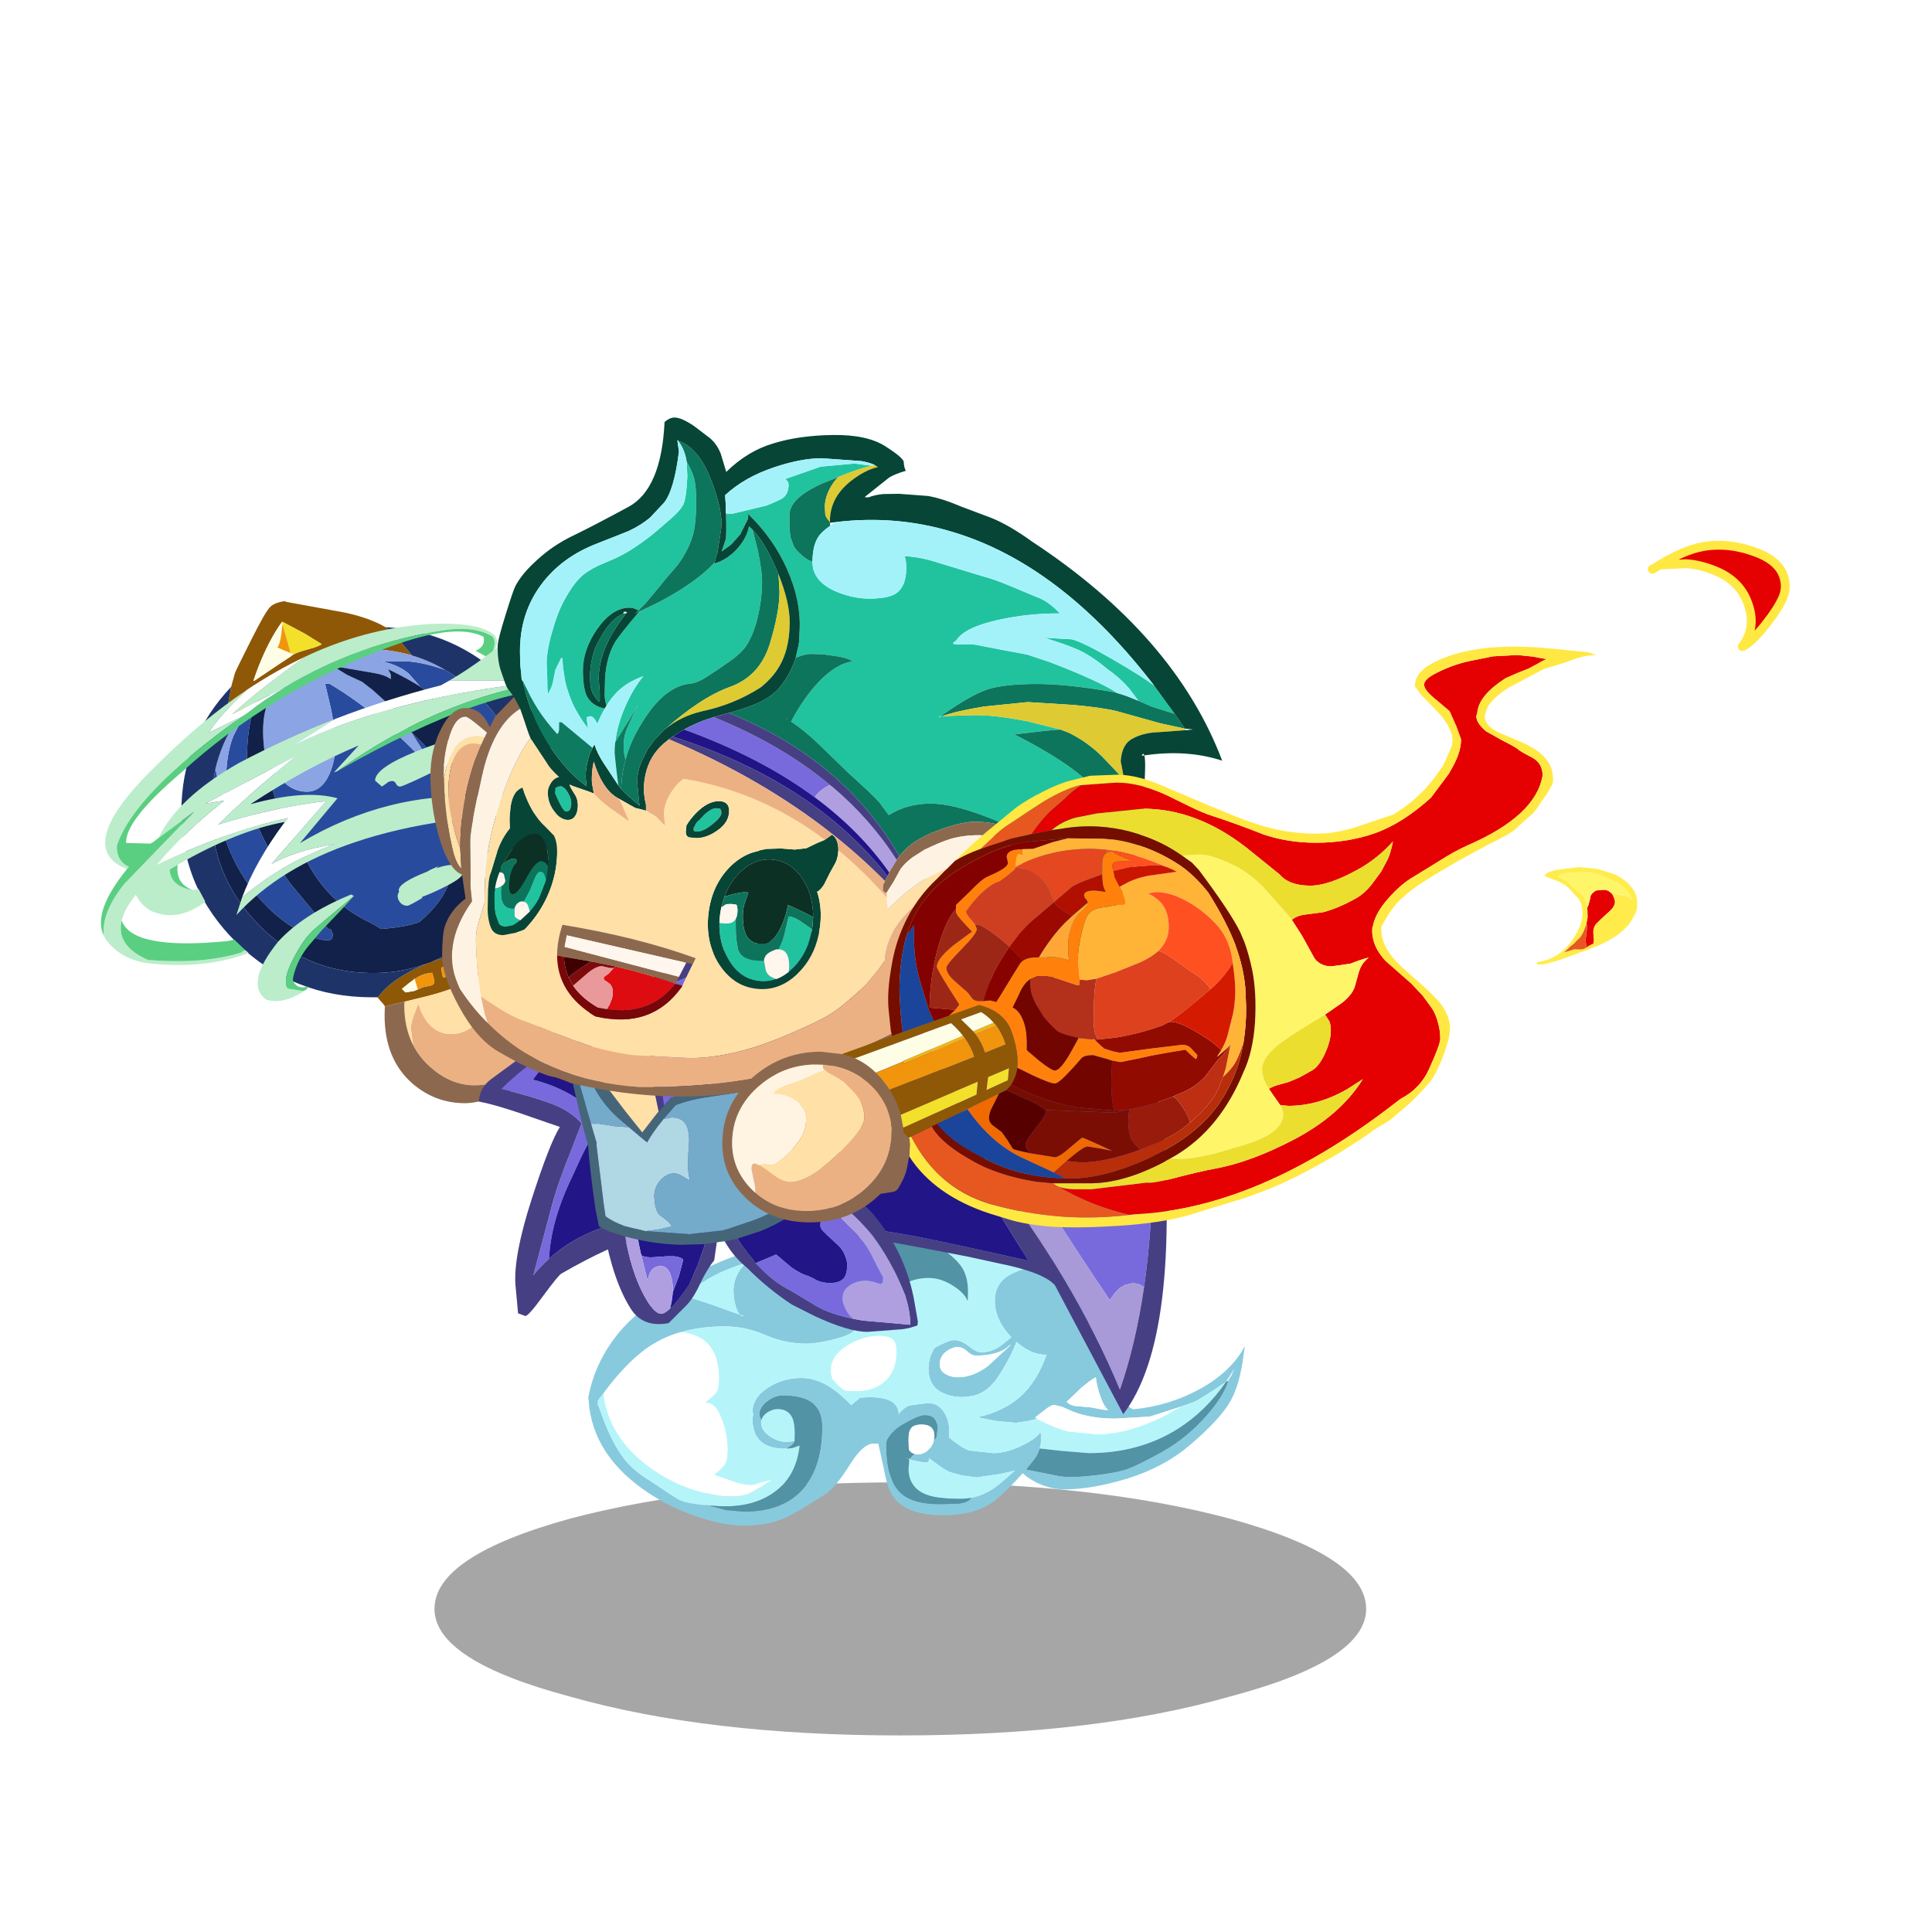 <svg xmlns:ffdec="https://www.free-decompiler.com/flash" xmlns:xlink="http://www.w3.org/1999/xlink" ffdec:objectType="frame" height="90" width="90" xmlns="http://www.w3.org/2000/svg"><use ffdec:characterId="1" height="9.8" transform="matrix(.782 0 0 1.203 20.24 69.054)" width="55.5" xlink:href="#a"/><use ffdec:characterId="3" height="113.55" transform="translate(8.45 28) scale(.206)" width="86.05" xlink:href="#b"/><use ffdec:characterId="10" height="89.4" transform="translate(4.206 28.216) scale(.206)" width="112.5" xlink:href="#c"/><use ffdec:characterId="13" height="66.6" transform="translate(27.4 57.35) scale(.206)" width="148.5" xlink:href="#d"/><use ffdec:characterId="19" height="121.25" transform="translate(22.28 40.9) scale(.206)" width="187.05" xlink:href="#e"/><use ffdec:characterId="21" height="40.5" transform="translate(33.2 53.7) scale(.206)" width="46.4" xlink:href="#f"/><use ffdec:characterId="23" height="39.45" transform="translate(28.1 53.55) scale(.206)" width="26.1" xlink:href="#g"/><use ffdec:characterId="25" height="49.75" transform="translate(26.5 47.75) scale(.206)" width="60.5" xlink:href="#h"/><use ffdec:characterId="31" height="153.55" transform="translate(20.05 19.45) scale(.206)" width="179.05" xlink:href="#i"/><use ffdec:characterId="39" height="236" transform="translate(33.65 8.564) scale(.206)" width="323.9" xlink:href="#j"/><defs><use ffdec:characterId="2" height="113.55" width="86.05" xlink:href="#k" id="b"/><use ffdec:characterId="4" height="85.35" width="109.95" xlink:href="#l" id="v"/><use ffdec:characterId="12" height="66.6" width="148.5" xlink:href="#m" id="d"/><use ffdec:characterId="11" height="66.6" width="148.5" xlink:href="#n" id="m"/><use ffdec:characterId="14" height="121.25" transform="translate(.1)" width="155.6" xlink:href="#o" id="e"/><use ffdec:characterId="20" height="40.5" width="46.4" xlink:href="#p" id="f"/><use ffdec:characterId="22" height="39.45" width="26.1" xlink:href="#q" id="g"/><use ffdec:characterId="24" height="49.75" width="60.5" xlink:href="#r" id="h"/><use ffdec:characterId="26" height="153.55" width="179.05" xlink:href="#s" id="i"/><use ffdec:characterId="32" height="155.3" transform="translate(0 80.7)" width="241.35" xlink:href="#t" id="j"/><g id="k" fill-rule="evenodd"><path d="m71.35 79.1.4 1.4-.05.1-1.35 1.55-1.75 1.55q-3.25 2.5-8.2 4.2-2.8 1-7.1 2l-2.85.7-3.9.9-.5.15-.05-.05-.4-.55-1.25-1.4.1-.05q3.05-4.2 10.4-7.35l1.05-.4.55-.2q6.45-2.5 11.8-2.5l2.9-.1.2.05m-60.1-59.7.85-3.1q.35-.9 3.65-7.45 3.3-6.6 4.4-7.6Q21.2.3 23.5 0l.05.15 13.65 2.5q5.4 1.2 8.95 3.25 1.5.8 6 6.4-4.6-1.35-9.65-1.45-12.25-.2-21.55 6.9-1.95 1.5-3.75 3.35l-.2.2Q14.35 24 12.4 27l-1.85-3.65.7-3.95m14.15-7.35.2-.1q.7-.4 3.6-1.2 1.7-.45 2.55-1l-3.8-2.35q-3.3-1.75-5.15-2.75V4.6l-.1.2q-1.15 1.55-2.35 3.75-2.3 4.2-4.05 9.45l.15.05 5.5-3.7 2.95-1.95.5-.35M59.15 85.1l4.2-.7.65-.2q2.2-.7 3.15-1.95l-.05-1.9-4.5 1.1q-2.85.8-3.85 1.55l.15.95.25 1.15m-5.65 2.7 1.2-.5 1.65-.35q.85-.2.85-.9l-.05-.3-.2-.9-.25-.8q-1.9.15-3.45 1.1l-.5.35-.1-.25-.1.35q-.95.65-2.5 1.95l-.15.1h-.05l.4.45.45.4 2-.35.8-.35" fill="#8e5807"/><path d="M22.8 4.65q1.85 1 5.15 2.75l3.8 2.35q-.85.55-2.55 1-2.9.8-3.6 1.2l-.2.1-.7-.3-.4-1.45-1.45-5.1-.15-.4.1-.15" fill="#f2e02b"/><path d="m22.7 4.8.15.4q-.4 4.55-1.15 5.3l1.75.75 1.25.5.2.65-2.95 1.95-5.5 3.7-.15-.05q1.75-5.25 4.05-9.45 1.2-2.2 2.35-3.75m30.8 83-.8.35-2 .35-.45-.4-.4-.45h.05l.15-.1q1.55-1.3 2.5-1.95l.2-.1.5 1.6.25.7" fill="#fefee7"/><path d="M59.6 15.55q4.4 2.55 8.25 6.5 10.5 10.95 10.5 26.1 0 4.5-.95 8.6-1.1-4.25-3.2-8.4-5.2-8.7-8.1-14.2-4.7-8.95-9.9-13.25L54 19.35l-2.55-2.9q-1.6-1.4-4.15-2.3l-1.9-.55h3.8q3.65-.15 8.55 1.35l1.85.6M7.7 37.95q.55 2.9 2.4 8.4-.5-10.95 1.75-16.05l1.1-2.1 1.25-1.65 2.3-2.75-.7 2.65q-1 3.55-1.05 11.6-.05 8.05 3.95 15.9 3.95 7.8 7.2 11.45l6 7.25 1.05 1.15q.5.6.8.45h.05l.5 1.1-.2.95q-.25.4-1.1.4-2.65 0-6.65-2.25-4.75-2.65-8.7-7.2Q8.15 56.3 7.35 39.8l.35-1.85m11-4.75q1.9 4.8 3.9 7.1 2.4 2.8 5.8 2.8 3.3 0 5.1-4.05 1.4-3.25 1.4-7.35 0-1.9-1.05-7.2l-1.35-5.8h1q6.2 3.65 12.5 9.05 6.3 5.3 11 10.95l-1.95-4.15-3.1-4.95 1.7 1.7q3.7 3.2 6.1 10.7 2.05 6.5 2.05 11.65 0 6.9-1.55 10.75-1.7 4.15-6.4 8.15l-.65.25q-2.65.85-6.85 1.25l-1.2.1q-1.7-1.1-3.5-1.95-8.55-4.4-13.05-12.9-6.1-8.6-8.6-18.95-.95-3.9-1.3-7.15M57 38.7l.1.35v-.2l-.1-.15" fill="#294b9d"/><path d="M52.15 12.3q3.9 1.15 7.45 3.25l-1.85-.6q-4.9-1.5-8.55-1.35h-3.8l1.9.55q2.55.9 4.15 2.3l2.55 2.9q-2.7-1.75-7.25-3.95l.6 1.2v1.05q-1.3-.95-3.65-1.35L36.15 15H34.7l2.8 1.7 3.35 1.55 2.45 1.9 2.45 2.2q1.45 1.25 4 4.5l2.2 2.75 3.1 4.95L57 38.7q-4.7-5.65-11-10.95-6.3-5.4-12.5-9.05h-1l1.35 5.8q1.05 5.3 1.05 7.2 0 4.1-1.4 7.35-1.8 4.05-5.1 4.05-3.4 0-5.8-2.8-2-2.3-3.9-7.1-.6-5.35.4-8.9l1.85-6.55q9.3-7.1 21.55-6.9 5.05.1 9.65 1.45M16.5 23.8l-2.3 2.75-1.25 1.65-1.1 2.1Q9.6 35.4 10.1 46.35q-1.85-5.5-2.4-8.4 1.4-5.9 4.7-10.95 1.95-3 4.6-5.7l-.4 2-.1.5" fill="#8ba4e3"/><path d="M77.4 56.75q-2.2 9.7-9.55 17.1-5.2 5.2-11.4 7.8l-.55.2-1.05.35q-5.75 2.05-12.35 1.9-14.85-.25-25.3-11.2Q6.7 62 6.7 46.8q0-3.65.65-7 .8 16.5 10.3 27.45 3.95 4.55 8.7 7.2 4 2.25 6.65 2.25.85 0 1.1-.4l.2-.95-.5-1.1h-.05q-.3.15-.8-.45l-1.05-1.15-6-7.25q-3.25-3.65-7.2-11.45-4-7.85-3.95-15.9.05-8.05 1.05-11.6l.7-2.65.1-.5.4-2 .2-.2q1.8-1.85 3.75-3.35L19.1 24.3q-1 3.55-.4 8.9.35 3.25 1.3 7.15 2.5 10.35 8.6 18.95 4.5 8.5 13.05 12.9 1.8.85 3.5 1.95l1.2-.1q4.2-.4 6.85-1.25l.65-.25q4.7-4 6.4-8.15 1.55-3.85 1.55-10.75 0-5.15-2.05-11.65-2.4-7.5-6.1-10.7l-1.7-1.7-2.2-2.75q-2.55-3.25-4-4.5l-2.45-2.2-2.45-1.9-3.35-1.55-2.8-1.7h1.45l7.55 1.3q2.35.4 3.65 1.35V16.6l-.6-1.2q4.55 2.2 7.25 3.95l2.2 1.55q5.2 4.3 9.9 13.25 2.9 5.5 8.1 14.2 2.1 4.15 3.2 8.4" fill="#112149"/><path d="m22.85 5.2 1.45 5.1.4 1.45-1.25-.5-1.75-.75q.75-.75 1.15-5.3" fill="#f0960c"/><path d="M46.15 5.9q6 .35 11.35 2.2 8.8 3 15.95 9.95 12.6 12.25 12.6 29.6 0 17.4-12.6 29.7l-1.9 1.75h-.2l-.2-.05-2.9.1q-5.35 0-11.8 2.5 6.2-2.6 11.4-7.8 7.35-7.4 9.55-17.1.95-4.1.95-8.6 0-15.15-10.5-26.1-3.85-3.95-8.25-6.5-3.55-2.1-7.45-3.25-4.5-5.6-6-6.4m-1.7 83.7h-1.4q-17.85 0-30.45-12.25Q0 65.05 0 47.65q0-16.4 11.25-28.25l-.7 3.95L12.4 27q-3.3 5.05-4.7 10.95l-.35 1.85q-.65 3.35-.65 7 0 15.2 10.5 26.1 10.45 10.95 25.3 11.2 6.6.15 12.35-1.9v.05q-7.35 3.15-10.4 7.35" fill="#1e3469"/><path d="m59.15 85.1-.25-1.15-.15-.95q1-.75 3.85-1.55l4.5-1.1.05 1.9Q66.2 83.5 64 84.2l-.65.2-4.2.7m-6.4.4.5-.35q1.55-.95 3.45-1.1l.25.8.2.9.05.3q0 .7-.85.9l-1.65.35-1.2.5-.25-.7-.5-1.6" fill="#f0950c"/><path d="m52.45 100.5-.25-1.45-.35-2.85.6-2.3 1-2.55.2-.2q.95 3.2 2.75 4.9 1.95 1.85 4.6 1.85 3.7 0 6.5-3.3 2.65-3 2.65-6.4 0-1.15-.85-3.05l-.7-1.45 1.75-1.55q4.95 1.1 7.45 3.55 3.15 3.05 3.15 8.6 0 6.95-4.05 11.1-4.05 4.1-10.65 4.1-5.45 0-10.15-4.3-2.3-2.1-3.65-4.7" fill="#ecb183"/><path d="m68.6 83.7.7 1.45q.85 1.9.85 3.05 0 3.4-2.65 6.4-2.8 3.3-6.5 3.3-2.65 0-4.6-1.85-1.8-1.7-2.75-4.9l-.2.2-1 2.55-.6 2.3.35 2.85.25 1.45q-2.05-3.95-2.05-9.15l.05-.75 2.85-.7q4.3-1 7.1-2 4.95-1.7 8.2-4.2" fill="#ffe0a7"/><path d="M52.45 100.5q1.35 2.6 3.65 4.7 4.7 4.3 10.15 4.3 6.6 0 10.65-4.1 4.05-4.15 4.05-11.1 0-5.55-3.15-8.6-2.5-2.45-7.45-3.55l1.35-1.55h.5q3.35 1.25 7.2 4.25l2.8 2.65q7.9 12.05-4.05 21.2-2 1.55-4.55 2.3l-2.3.95q-4.4 1.6-7.15 1.6-6.75 0-11.9-4.45-6.3-5.5-6.3-15.4l.05-2.05h.05l.5-.15 3.9-.9-.05.75q0 5.2 2.05 9.15" fill="#8c694e"/></g><g id="c" transform="translate(2.4 4.05)"><filter id="u"><feConvolveMatrix divisor="9" in="SourceGraphic" kernelMatrix="1 1 1 1 1 1 1 1 1" order="3 3" result="filterResult0"/><feColorMatrix in="filterResult0" result="filterResult1" values="0 0 0 0 0.4,0 0 0 0 1.0,0 0 0 0 1.0,0 0 0 1 0"/><feConvolveMatrix divisor="35" in="filterResult1" kernelMatrix="1 1 1 1 1 1 1 1 1 1 1 1 1 1 1 1 1 1 1 1 1 1 1 1 1 1 1 1 1 1 1 1 1 1 1" order="7 5" result="filterResult2"/><feComposite in="filterResult0" in2="filterResult2" result="filterResult3"/></filter><use ffdec:characterId="5" filter="url(#u)" height="85.35" width="109.95" xlink:href="#v"/></g><g id="l" fill-rule="evenodd"><path d="m53.4 33.4-.7.25 5.6-6.1q-11.9 5-24.5 13.3 12.3-3.4 19.7-1.35L45 49.65q20-11.9 41.9-10.45h.55l9.65-1.3q9.35-1.4 9.2 5.05-.9.45-2.2 2.95.15-3-1.55-3.05-26.65.35-45 6.55-17.05 5.7-26.9 16.5L31.9 62q8.75-7.65 21.05-12.15-9.4 1.55-14.4 4.55l12.4-14.25q-10.75 1.15-23.8 5.1l-.6.2q6-6.05 17.5-15.5L23.6 40.7l4.35-.7q-8.8 6.85-15.25 14.5 14.8-7.2 29.6-10.55l-.7.9q-10.8 1.95-24.25 9.7l-1.8 1.05q.2 3.85 5.2 4.65l1.3-.3 1.55 2.9-.45.4q-5.6 3.85-10.45 2.2l-.2-.05-.65-.2Q9.3 64.1 7.9 61.3q-2.55 3.2-3.2 5.85-1.35 5.7 5.95 8.9 12.3 1.05 21.2-1.7l.05-.1.7-.45.8.65-.85.35q-10.1 3.5-22.6 1.9-5.65-1-8.85-5.3l-.45-.85q-.55-5.2 4.65-11.7l15.75-16.3L13 48.5q4.45-9.2 18.25-17 10.6-5.6 21.75-9.95l-9.65 6.1q22.3-11.1 58.65-14.8H78.85q3.8-2.2 8.2-5.45l1.55-1.15q.85-2.05 0-3.3Q84.65.5 77.8 1.45 57.95 4.5 41.6 14.4l-11.95 6.1q6.7-6.1 16.7-13.1Q61.3.4 76.7 0q9.55-.05 12.45 2.75l.35.85q.25 1.05-.35 2.25L92 3.6q14.3-3.75 17.95 4.85-.35 2.35-1.55 4.2h-4.2l-2.2.2h1.5q-25.75 3.2-50.1 20.55M5.9 55.5q-12.45-4.85 6.5-23.3 10.25-10.25 20.65-17.25-6.35 5.95-8.7 9.75 3.85-1.85 7.65-3.75-24.5 17.4-28.4 29.3-.05 3.5 2.75 4.75l-.45.5m39.85 27.6.05.1q-4.55 2.95-8.4 1.85-5-3.6 2.7-13.15 5.65-6.2 16.5-10.65l.6.35-8.75 7.35Q46.2 70.85 44 74.9q-2.2 4-2.2 6.15 0 1.35.6 1.5l3.35.55m30.6-28.25-.5.45q5.9-1.95 5.9 1.25 0 1.1-5.05 3.5-2.5 1.2-4.2 1.8l.25.15q-3 1.8-3.45 1.8-1.2 0-1.85-1.05-.35-.6-.35-1.1 0-.5.35-1.05l-.1-.3q0-1.7 6.4-4.2l.7-.4 1.9-.85" fill="#bbedca"/><path d="m108.4 12.65-1.85 2.2q-18.4-1.3-53.15 18.55 24.35-17.35 50.1-20.55H102l2.2-.2h4.2m-91.05 41.9q-.5 4.25 3.4 5.7-5-.8-5.2-4.65l1.8-1.05M4.7 67.15q2.4 6.75 23.8 4.65h.05l1.6-.35 2.45 2.35-.7.45-.05.1q-8.9 2.75-21.2 1.7-7.3-3.2-5.95-8.9m-4.05 3.4Q-1.95 65.2 5.9 55.5l.45-.5q-2.8-1.25-2.75-4.75 3.9-11.9 28.4-29.3l1.4-.95q4-3.05 8.2-5.6Q57.95 4.5 77.8 1.45q6.85-.95 10.8 1.5.85 1.25 0 3.3L87.05 7.4l-2.3-1.25q2.35-1.05 1.75-3.2-6.35-3.2-21.3 2.35-26.75 9.95-47 28.35-12.45 10.6-12.5 15.7v.25l5.45.15.6-.3L13 48.5l8.05-5.95L5.3 58.85Q.1 65.35.65 70.55M57.2 61.6l-2.9 3.2-4.4 4.6-3.05 3.6q-2.55 3.2-3.4 7.1-.1.5.1.9 1 1.75 3.25 1.05v.25l-.4.5-.65.3-3.35-.55q-.6-.15-.6-1.5 0-2.15 2.2-6.15 2.2-4.05 4.45-5.95l8.75-7.35" fill="#5acf81"/><path d="M31.9 62q3.15-8.4 9.7-17.15l.7-.9Q27.5 47.3 12.7 54.5q6.45-7.65 15.25-14.5l-4.35.7 20.45-10.75q-11.5 9.45-17.5 15.5l.6-.2q13.05-3.95 23.8-5.1L38.55 54.4q5-3 14.4-4.55Q40.65 54.35 31.9 62m1.15-47.05q6.6-4.4 13.3-7.55-10 7-16.7 13.1l11.95-6.1q-4.2 2.55-8.2 5.6l-1.4.95q-3.8 1.9-7.65 3.75 2.35-3.8 8.7-9.75M53 21.55q11.65-4.5 23.9-7.6l1.95-1.1H102q-36.35 3.7-58.65 14.8l9.65-6.1" fill="#fff"/><path d="M101.85 53.4h-1.4q-3.75-.05-10.4 2.05-1.85.55-2.7 1.5-.6.7-1.5.7-1.7 0-2.1-1.35 2.65-2.55 2.65-3.25v-.55q2.25-.9 6.5-1.55 9.15-1.5 9.15 1.8 0 .6-.2.65m-14.9-28.2.15.95q0 1.55-9.65 6.25-9.05 4.45-9.8 4.45-.6 0-.9-.6-.25-.65-.9-.65-.7 0-1.3.55l-1 .7L62 35.5q0-2.9 9.55-6.7 8.95-3.6 15.2-4l.2.4" fill="#bbedca"/></g><g id="n" fill-rule="evenodd"><path d="M113 20.4q2.4 8.4 4.3 11.85l3.6 6.05q1 1.3 2.3 2 8.1-.75 15.15-4.6 7.1-3.95 10.15-9.7l-.5 3.45q-.95 6.35-3.35 9.95-2.35 3.6-8.3 8.75-5.95 5.15-14.1 7.7-8.2 2.55-14.55 2.55-2.3 0-4.7-.85-2.7-1-4.75-2.8-2.35 2.7-5.35 5.4-4.7 4.3-13.4 4.1-8.75-.2-11.25-5.45-.8-1.65-1.4-5.15l-1.25-5.6h-1.3q-2.25.2-5.05 4.65-3.35 5.3-5.5 6.7-6.85 4.45-9.35 5.5-3.9 1.7-9.3 1.7-4.1 0-9.6-1.75-6.15-1.95-11.35-5.3Q.95 51.05.1 38.3l-.05-.55L0 37.7q1.7-9 8-15.95 5.05-5.5 10.25-6.7 2.15-4.75 15.7-9.7Q47.45.4 63.75.05q16.3-.4 32.1 3.55 6.75 1.6 9.2 2.7 2.7 1.2 5.25 3.1l.55 2.5q1 4.35 2.15 8.5m-11.6 22.05-2 .5-2.65.4-4.5-.4-4.2-.85q6-1.4 9.7-4.7 3.8-3.45 5.9-9.45-3.4.1-6.8-2.9Q95.6 28.4 93 32.5q-2.6 4.15-6.3 4.8-3.7.7-6.7-.8-3.05-1.5-3.05-5.5 0-1.3.5-2.85l.7-1.5.1-.1v-.05l.3-.2 1.45-.75q1.8-.9 2.75-.9 1.6 0 3.3 1.35 1.7 1.4 2.85 1.4 2.4 0 4.5-1.55L95.7 24q-3.75-3.9-3.75-8.25 0-3.4 2.5-5.3 1.85-1.4 5.9-2.4l2-.15Q98.5 6.5 94.1 5.55l-11.65-2.4-3.65-.5-1.15-1.1 1.05 1.1L68.05 2l-7.9.35-.15.3q-.4.7-.4 1.75 0 1.65 2 2.45L66 7.9l4.45.95q2 .85 2 2.45v.2l-.35.15-4.15 2.25q-1.05.6-2.75.6l-2.7-.05q-2.9 0-2.9 2.6l.45 2.5.5 2q0 1.7-4.85 2.9-3.9 1-6.45 1-4.7 0-9.2-1.95-4.45-1.95-9.25-1.95-5.4 0-9.85 1.3-3.4.95-6.25 2.7-5.45 3.3-11.25 11.15L2.2 38.3v1.2h.15q2.65 8 5.8 12 2.15 2.75 6.15 5.15l3 2 3.25 2.15q1 .5 3.4.9l2.45.3 1.25.15 3.55.95 4 .35q9.15 0 13.65-5.45 4.1-4.9 4.1-13.75 0-4-2.7-5.75-2.2-1.35-6.25-1.35-1.8 0-3.55 1.35-1.75 1.4-1.75 2.95 0 .45.5 1.3l-.1.55q0 1.85 2.15 3.2 1.8 1.15 3.5 1.15l.85-.05 1-.1v.1q-.25.7-1.65 1.45l.05.15h-.65q-2.85 0-4.65-1.15-2.55-1.65-2.55-5.55l.1-.75.05-.3.05-.05q0-.25-.2-.35-.05-3.35 3.5-5.65 3.35-2.2 7.65-2.2 3.45 0 7 2.45 1.85 1.3 4.2 3.7l2-1.7 2.15-.1q3.3 0 4.9.95 1.5.85 1.7 2.75 1.35-1.5 2.5-1.85l3.9-.5q2.6-.1 3.95 2.25t1 5.5q2.75 2.3 4.5 2.95l5.55.6q3.15 0 7.1-2.05 2.65-1.35 3.55-2.75.35 2-.2 3.75-.4 1.35-1.3 2.55l-1.75 2.15-.05.05.15.05 7.25 1.45q2.55.45 7.7-.1 5.1-.55 7.75-1.45 2.65-.95 8.1-4 5.45-3.1 9.8-8 4.1-4.7 5-7.95l.1-.35.6-.9.7-1.6L145 32.9l-.85 1.3-.9.55q-5.2 3.5-6.4 3.95l-2.85 1-7 2.25-7.9.45q-5.35 0-9.4-1.55l-2.5-1.1-1.8-.45q-.7 0-2.1 1.1l-2.05 1.6-.15.1-.05.05.25.15.05.05.05.1m-31.15-1.2-.15.2h.2l-.05-.2m44.55-8.2q-1.1.55-3.25 2.35l-3.35 3.2q.95.95 2.5 1l2.9.25 2.95.55 1.05.05q-.9-.65-1.7-2.85-.9-2.5-1.1-4.55M36.45 6.95q-3.2 1-5.35 1.9-5.75 2.4-9 6 2 .4 6.9 2.15l5.3 1.9q-.6-.65-1-2.1-.45-1.7-.45-3.35 0-2.3 1.3-4.4 1.1-1.75 2.3-2.05h.05l.75-.3-.8.25M34.3 18.9q.35.4.95.3l-.95-.3m61.15 6.95v-.2l-.05.1q-2.4 2.4-7.65 2.4-1.05 0-2.2-1.1-1.05-.95-2.5-.85H83v.05h-.05q-1.35.4-2.2 1.15-1.25 1.1-1.25 2.75 0 1.55 1.55 2.3 1.15.6 2.6.6 3.25 0 6.65-2.45l5.15-4.75m-17.3 21.6.65-.85.2-1.65.05-.6v-.2q-.3-1.45-1-2-.65-.55-2-.55t-4.8 2q-2.5 1.4-3.75 3.7-.15.8-.15 1.5l.05.8v.25q.25 7 3.7 9.75 2.7 2.15 8.35 2.15l4.2-.1q2.3-.25 2.95-1.3h.1q2.8-.55 5.6-2.55l4.2-3.65-3.25.75-5.4.8-3.35-.45-2.7-.75q-1.05-.45-2.55-1.55L77.1 51.4q-.05.75-.3.9l-.85.05-2.7-.55-.55-.2h-.1v-.2h.25l.05-.1.45-.5.5-.4.15.05h1q1.1-.15 2.05-1.1.85-.9 1.1-1.9" fill="#87cade"/><path d="m78.7 2.65-1.05-1.1 1.15 1.1 3.65.5 11.65 2.4q4.4.95 8.25 2.35l-2 .15q-4.05 1-5.9 2.4-2.5 1.9-2.5 5.3 0 4.35 3.75 8.25l-2.3 1.85q-2.1 1.55-4.5 1.55-1.15 0-2.85-1.4-1.7-1.35-3.3-1.35-.95 0-2.75.9l-1.45.75-.3.2v.05l-.1.1-.7 1.5q-.5 1.55-.5 2.85 0 4 3.05 5.5 3 1.5 6.7.8 3.7-.65 6.3-4.8 2.6-4.1 3.85-7.45 3.4 3 6.8 2.9-2.1 6-5.9 9.45-3.7 3.3-9.7 4.7l4.2.85 4.5.4 2.65-.4 2-.5.05-.05q4.05 2.15 7.15 2.9l6.4.65q7.1 0 15.75-4.4L134 39.7l2.85-1q1.2-.45 6.4-3.95l.9-.55q-4.55 6.55-10.8 10.5-8.75 5.5-20.1 5.5l-6.15-.5-5-.55q.55-1.75.2-3.75-.9 1.4-3.55 2.75-3.95 2.05-7.1 2.05l-5.55-.6q-1.75-.65-4.5-2.95.35-3.15-1-5.5t-3.95-2.25l-3.9.5q-1.15.35-2.5 1.85-.2-1.9-1.7-2.75-1.6-.95-4.9-.95l-2.15.1-2 1.7q-2.35-2.4-4.2-3.7-3.55-2.45-7-2.45-4.3 0-7.65 2.2-3.55 2.3-3.5 5.65l.15.4-.05.3-.1.75q0 3.9 2.55 5.55 1.8 1.15 4.65 1.15H45l1.25-.15 1.55-.55q-.8 7.35-6.3 10.95-5.35 3.5-13.85 2.6h-.25l-.6-.1-.4.05-2.45-.3q-2.4-.4-3.4-.9l-3.25-2.15-3-2q-4-2.4-6.15-5.15-3.15-4-5.8-12l-.15-.4v-.8l1.25-1.6q1.2 10.15 10.95 17.05 4.05 2.85 8.75 4.5 4.45 1.5 8.15 1.75 3.65.2 5.85-1l4.35-2.8-4.35 1.25q-2.3 0-4.3-.8L28.4 55.1q2.1-1.6 2.55-2.5.55-.9.55-3.15 0-3.55-1.3-6.9-1.55-4.2-4-3.65 2.25-1.65 2.8-2.5.55-.9.55-3.05 0-5.35-2.65-8-2.1-2.1-5.95-2.5 4.45-1.3 9.85-1.3 4.8 0 9.25 1.95 4.5 1.95 9.2 1.95 2.55 0 6.45-1 4.85-1.2 4.85-2.9l-.5-2-.45-2.5q0-2.6 2.9-2.6l2.7.05q1.7 0 2.75-.6l4.15-2.25.35-.15q2.05-.9 4.6-.9 2.9 0 5.9 2.05 2.25 1.55 2.8 3.1l.05.15.05-.15v-.05l.05-1.95q0-3.35-1.35-5.5-1.35-2.1-4.9-4.55v-.1l-.95-.95M46.6 47.5l-1 .1-.85.05q-1.7 0-3.5-1.15-2.15-1.35-2.15-3.2l.1-.55q.2-.95 1.25-1.7 1.2-.8 2.4-.8 2.35 0 3.3 1.95.55 1.25.55 3.5l-.05 1.8h-.05M36.45 7q-1.2.3-2.3 2.05-1.3 2.1-1.3 4.4 0 1.65.45 3.35.4 1.45 1 2.1L29 17q-4.9-1.75-6.9-2.15 3.25-3.6 9-6 2.15-.9 5.35-1.9V7m36.8 44.8 2.7.55.85-.05q.25-.15.3-.9l2.15 1.55q1.5 1.1 2.55 1.55l2.7.75 3.35.45 5.4-.8 3.25-.75-4.2 3.65q-2.8 2-5.6 2.55h-.1l-2 .2q-5.35 0-7.7-.8-4.45-1.45-4.45-6.1l.15-1.75v-.25l.65.15m14.8-9.7q-.15-.05-.15.05l.15-.05M69.7 27.2q0-1.95-.9-2.75-.95-.75-3.05-.75-3.35 0-6.75 1.95-4.1 2.35-4.1 5.8 0 1.4.5 2.2L56.7 35l.5.4h.05q.45.55 1.25.7l2.25.05q3.65 0 6.05-1.95 2.9-2.4 2.9-7" fill="#b5f5fa"/><path d="M144.75 33.9q-.9 3.25-5 7.95-4.35 4.9-9.8 8-5.45 3.05-8.1 4-2.65.9-7.75 1.45-5.15.55-7.7.1l-7.25-1.45-.1-.1 1.75-2.15q.9-1.2 1.3-2.55l5 .55 6.15.5q11.35 0 20.1-5.5 6.25-3.95 10.8-10.5l.4-.35.2.05M45 49.2l-.05-.15q1.4-.75 1.65-1.45l.05-.1.05-1.8q0-2.25-.55-3.5-.95-1.95-3.3-1.95-1.2 0-2.4.8-1.05.75-1.25 1.7-.5-.85-.5-1.3 0-1.55 1.75-2.95 1.75-1.35 3.55-1.35 4.05 0 6.25 1.35 2.7 1.75 2.7 5.75 0 8.85-4.1 13.75-4.5 5.45-13.65 5.45l-4-.35-3.55-.95v-.1q8.5.9 13.85-2.6 5.5-3.6 6.3-10.95l-1.55.55-1.25.15m27.45-37.7v-.2q0-1.6-2-2.45L66 7.9l-4.4-1.05q-2-.8-2-2.45 0-1.05.4-1.75l.15-.3 7.9-.35 10.65.65.95.95h-.15l.15.1q3.55 2.45 4.9 4.55 1.35 2.15 1.35 5.5l-.05 1.95-.1.05q-.55-1.55-2.8-3.1-3-2.05-5.9-2.05-2.55 0-4.6.9M86.6 60.35q-.65 1.05-2.95 1.3l-4.2.1q-5.65 0-8.35-2.15-3.45-2.75-3.7-9.75v-.25l-.05-.8q0-.7.15-1.5 1.25-2.3 3.75-3.7 3.45-2 4.8-2 1.35 0 2 .55.7.55 1 2v.2l-.05.6-.2 1.65-.65.85.15-1.05-.15-1.1q-.55-1.55-2.7-1.55-1.8 0-2.4.8-.6.7-.6 2.5 0 2.1.15 2.45.3.6 1.25.9l-.5.4-.45.5-.05.1h-.25v.2l-.95-.4.95.45v.25l-.15 1.75q0 4.65 4.45 6.1 2.35.8 7.7.8l2-.2" fill="#5293a6"/><path d="m101.25 42 2.05-1.6q1.4-1.1 2.1-1.1l1.8.45 2.5 1.1q4.05 1.55 9.4 1.55l7.9-.45 7-2.25-3.25 1.85q-8.65 4.4-15.75 4.4l-6.4-.65q-3.1-.75-7.15-2.9l-.1-.05-.1-.35m-97.8-5.3q5.8-7.85 11.25-11.15 2.85-1.75 6.25-2.7 3.85.4 5.95 2.5 2.65 2.65 2.65 8 0 2.15-.55 3.05-.55.85-2.8 2.5 2.45-.55 4 3.65 1.3 3.35 1.3 6.9 0 2.25-.55 3.15-.45.9-2.55 2.5l4.45 1.55q2 .8 4.3.8l4.35-1.25-4.35 2.8q-2.2 1.2-5.85 1-3.7-.25-8.15-1.75-4.7-1.65-8.75-4.5-9.75-6.9-10.95-17.05m111.35-3.65q.2 2.05 1.1 4.55.8 2.2 1.7 2.85l-1.05-.05-2.95-.55-2.9-.25q-1.55-.05-2.5-1l3.35-3.2q2.15-1.8 3.25-2.35m-19.4-7.3.05.1-5.15 4.75q-3.4 2.45-6.65 2.45-1.45 0-2.6-.6-1.55-.75-1.55-2.3 0-1.65 1.25-2.75.85-.75 2.2-1.15H83l.05-.05q1.45-.1 2.5.85 1.15 1.1 2.2 1.1 5.25 0 7.65-2.4m-17.25 21.7q-.25 1-1.1 1.9-.95.95-2.05 1.1h-1l-.15-.05q-.95-.3-1.25-.9-.15-.35-.15-2.45 0-1.8.6-2.5.6-.8 2.4-.8 2.15 0 2.7 1.55l.15 1.1-.15 1.05M69.7 27.2q0 4.6-2.9 7-2.4 1.95-6.05 1.95l-2.25-.05q-.8-.15-1.25-.7h-.05l-.5-.4-1.3-1.35q-.5-.8-.5-2.2 0-3.45 4.1-5.8 3.4-1.95 6.75-1.95 2.1 0 3.05.75.9.8.9 2.75" fill="#fff"/></g><g id="o" fill-rule="evenodd"><path d="m87.65 12.55-4.15 8-27.05 2.8q-7.8 1.5-16.65 5.35-2.95 1.25-10.15 4.9-5.6 2.3-8.6 4-5.15 2.85-8.8 8 5.5 1.4 9.95 4.25 3.25 2.05 5.7 4.85l-2.25 3.9q-1.25 1.9-2.7 5l-2 4.35q-4.65 9.7-5.05 18.15-1.95 1.75-3.55 3.75l4.15-15.6q1.25-4.9 4.45-12.75l2.3-6q-2.65-3.05-7.45-4.7-4.5-1.6-10.7-3.1 3.65-3.6 7.2-6.05l8.55-5.3q6.2-3.75 20.2-11.15 13.3-7 46.3-13.1l.3.45M90.8 6.9l10-6.9 51.5 49.25q.85 24.5-1.85 43.3l-.5-.35q-.75-.55-2.2-.55l-1.65.4-1.2.7-1.1 1.15-1.1 1.55Q113.45 52.25 90.8 6.9" fill="#786add"/><path d="m87.65 12.55-.3-.45-1.3-1.95L90.8 6.9q22.65 45.35 51.9 88.55l1.1-1.55 1.1-1.15 1.2-.7 1.65-.4q1.45 0 2.2.55l.5.35q-1.9 12.95-5.45 23.15-10.35-24.85-29.5-49.7-14.55-32.65-27.85-53.45" fill="#a899d8"/><path d="m83.5 20.55 4.15-8q13.3 20.8 27.85 53.45 19.15 24.85 29.5 49.7 3.55-10.2 5.45-23.15 2.7-18.8 1.85-43.3l2.1 2q4.6 52.75-8.65 70L130.3 92.1q-2.55-2.9-12.45-4.9l-7.35-1.6-7.8-1.5q-11.9-2.3-19.65-3.35l-19.2-.9q-11.4.15-19.35.45-7.95.3-15.95 4-4.35 2-9.85 5.15-.7.4-4.2 5.15-3.25 4.45-3.95 4.45l-1.65-.6-.6-6.5q-.45-6.5 3.65-19.25t6.4-16.4L9.1 53.1q-6-2-9.1-2.55.25-3.1 2.65-4.95l5.45-4 4.6-3.3q3.35-2.7 16.2-10.05Q43.35 20 50.6 17.55l.15-.05 35.3-7.35 1.3 1.95q-33 6.1-46.3 13.1-14 7.4-20.2 11.15l-8.55 5.3Q8.75 44.1 5.1 47.7q6.2 1.5 10.7 3.1 4.8 1.65 7.45 4.7l-2.3 6q-3.2 7.85-4.45 12.75l-4.15 15.6q1.6-2 3.55-3.75 4.9-4.45 11.65-6.9 8.4-3.05 20.2-3.2h.1l1 .1q27.15 1.1 46.7 4.35 7.1 1.2 28.75 6.1l-40.8-66" fill="#473f83"/><path d="M15.9 86.1q.4-8.45 5.05-18.15l2-4.35q1.45-3.1 2.7-5l2.25-3.9q-2.45-2.8-5.7-4.85-4.45-2.85-9.95-4.25 3.65-5.15 8.8-8 3-1.7 8.6-4 7.2-3.65 10.15-4.9 8.85-3.85 16.65-5.35l27.05-2.8 40.8 66q-21.65-4.9-28.75-6.1Q76 77.2 48.85 76.1l-1-.1h-.1q-11.8.15-20.2 3.2-6.75 2.45-11.65 6.9" fill="#221587"/></g><g id="p" fill-rule="evenodd"><path d="m36.45 14.05 1.55 2q5.45 7.25 7.35 16.25l.25 1.3.8 4.6-.1.85-1.6.5-.35.1-1.4.25-7.95.6q-4.25 0-11.9-3.55l-5.25-2.65q-5.5-3.65-10.05-8.25-5-4.1-6.85-10.25-1.4-4.6-.75-9.3.2-1.3.8-2.55l1.75-1.7Q5.7 0 10.7 0q4.45 0 8.9 1.7l1.65.7q1.95 1.1 3.7 2.55 2.1 1.75 4.35 3.2l1.9 1.35q2.95 1.9 5.25 4.55m-4.7 23.5 2.25.4 10.7.95q-.05-3.05-1.1-6.35l-.05-.25-1-2.4q-2.45-5.7-6.1-10.75l-.25-.35q-3.45-4.3-7.8-7.65L25.45 8.9 19.6 4.7q-3.5-2.25-6.25-2.25l-3.05.15q-3.05.3-4.85 1.35Q1.55 7 2.65 11.9q1.5 6.75 6.25 11.9l.8 1.15 1.6 1.6q2.85 2.9 6.55 4.75l5.55 3.35q3.2 1.85 8.35 2.9" fill="#473f83"/><path d="m26.95 12.5-.55-.45q-3.25-2.6-6.8-4.45l-2.35-1.85Q15.4 4 11.95 3l-1.65-.4 3.05-.15q2.75 0 6.25 2.25l5.85 4.2 2.95 2.25q4.35 3.35 7.8 7.65l.25.35q3.65 5.05 6.1 10.75l1 2.4.05.25q1.05 3.3 1.1 6.35L34 37.95l-2.25-.4Q31 37 30.4 36q-1.05-1.75-1.05-3.1 0-1.95 1.9-3.1 1.55-.9 3.6-.9l1.6.3 1.55.5.4-.05.05-.25.1-1.2-2.1-3.9q-1.9-4.25-5.4-7.35-2.25-2.05-4.1-4.45" fill="#af9fe1"/><path d="m10.3 2.6 1.65.4q3.45 1 5.3 2.75L19.6 7.6q3.55 1.85 6.8 4.45l.55.45Q25 13.55 24.4 15.55q-.45 1.4.8 2.45l3.25 3q1.5 1.5 1.95 3.9v.5q0 1.95-.7 2.9-.9 1.15-3.1 1.15-1.75 0-3.05-.6-1.55-.9-2.6-1.2-.9-.25-3.1-1.7L14.35 23 9.7 24.95l-.8-1.15q-4.75-5.15-6.25-11.9-1.1-4.9 2.8-7.95Q7.25 2.9 10.3 2.6" fill="#221587"/><path d="M26.95 12.5q1.85 2.4 4.1 4.45 3.5 3.1 5.4 7.35l2.1 3.9-.1 1.2-.45.3-1.55-.5-1.6-.3q-2.05 0-3.6.9-1.9 1.15-1.9 3.1 0 1.35 1.05 3.1.6 1 1.35 1.55-5.15-1.05-8.35-2.9l-5.55-3.35q-3.7-1.85-6.55-4.75l-1.6-1.6L14.35 23l3.5 2.95q2.2 1.45 3.1 1.7 1.05.3 2.6 1.2 1.3.6 3.05.6 2.2 0 3.1-1.15.7-.95.7-2.9v-.5q-.45-2.4-1.95-3.9l-3.25-3q-1.25-1.05-.8-2.45.6-2 2.55-3.05" fill="#786add"/></g><g id="q" fill-rule="evenodd"><path d="M7.45 1.15Q10.4 0 14.55 0q6.65 0 9.7 7.4 1.85 4.45 1.85 8.7l-.05 1.4-.35 3.4-.6 4.15-.75 1q-1.5 2.2-2.75 4.95-1.45 3-3.15 4.6l-2.15 2.15-1.5 1.5q-5.85 1.1-8.6-3.3-3.95-6.25-6-17.5l-.15-.7-.05-2Q0 8.85 2.25 5.3q1.8-2.85 5.2-4.15m-.2 2.45Q4.2 6.55 4.2 13.75q0 2.2.65 5.8h.1q1.4 7.95 4.1 13.1 2.35 4.5 4.05 4.5.8 0 2.05-1.2 1.7-1.6 4.25-5.35l1.95-4.4 1.4-4 .05-.05.2-.85h-.05l.4-2.35.2-3.75q0-6.05-2.45-9.65-2.8-4.05-8.15-4.05-3.6 0-5.7 2.1" fill="#473f83"/><path d="M8.05 20.25q-1.5-4.2-1.5-9.25 0-2.25.35-4.85l.35-2.55q2.1-2.1 5.7-2.1 5.35 0 8.15 4.05 2.45 3.6 2.45 9.65l-.2 3.75-.4 2.35H23l-.2.85-.05.05-1.4 4-1.95 4.4q-2.55 3.75-4.25 5.35l.35-1.65.25-1.95v-.15l1.35-3.55.9-3.35v-.45q-.1-.25-.9-.5l-.95-.2h-1.9l-2.8.2q-1.85.15-2.85-.45L8 21.1l-.1-.85.15.05v-.05" fill="#221587"/><path d="M15.75 32.2v-.5q0-2.05-.55-3.5-.7-1.85-2.15-1.85-2.45 0-2.95 3.1H10l-1.2-4.8-.2-.75q1 .6 2.85.45l2.8-.2h1.9l.95.2q.8.25.9.5v.45l-.9 3.35-1.35 3.55" fill="#786add"/><path d="M7.25 3.6 6.9 6.15q-.35 2.6-.35 4.85 0 5.05 1.5 9.25H7.9l.1.85.6 2.8.2.75 1.2 4.8h.1q.5-3.1 2.95-3.1 1.45 0 2.15 1.85.55 1.45.55 3.5v.65l-.25 1.95-.35 1.65q-1.25 1.2-2.05 1.2-1.7 0-4.05-4.5-2.7-5.15-4.1-13.1h-.1q-.65-3.6-.65-5.8 0-7.2 3.05-10.15" fill="#af9fe1"/></g><g id="r" fill-rule="evenodd"><path d="m18.05 3.15.05-1.25q.15-1.15.8-1.8l.45-.1L21 .3q1.1.2 2.55 1.25 1.4 1 3.7 2.3l3.7 2.05 2.85 1.95 2.6 1.9q1.75 1.25 3.2 2.75l-1.9.25-.35-.3-2.15-1.9q-.85-.7-2.6-1.55-1.7-.85-2.35-1.05-.65-.2-4.65-2.15t-5.75-3.6h-.5v.7l.2 1.1.95 6.4 1 7.8-1.2 1.35-1.35-6.45-.15-2.25-.55-4.6q-.25-1.55-.2-3.1" fill="#473f83"/><path d="m37.7 12.75-1.5.2-3.25.6-9.2-4.8.3 1.35.3 1.35.25 2.45.5 2.05-1.55.4-.4.1-1.65 1.75-1-7.8-.95-6.4-.2-1.1v-.7h.5q1.75 1.65 5.75 3.6 4 1.95 4.65 2.15.65.2 2.35 1.05 1.75.85 2.6 1.55l2.15 1.9.35.3" fill="#786add"/><path d="m17.4 46.6 9.8.7 7.45-.85 1.5-.4 5.8-1.95q4.45-1.7 10.35-5.5 3.65-2.4 7-6.25-1.2-2.95-2.55-10.8-1.4-7.8-4.35-8.15-3-.35-8.9.8l-6.25 1.2-6.6 1q-3.1.5-5.8 1.45l-.65.25-.25.25-2.55 2.9-.1.15q-2.45 3-3.6 5.15l-1.65-1.35-.75-.65-1.5-1.25-.2-.2-1.6-1.35Q8.2 18.6 6 14.6l-1.15-2.3-.6-.9-1.15.45q-.65.3-1 .55l.05.05 2.9 9.9L6.2 26.4v.35L7.85 40.2l.45 3.05q1.7 1.25 4.2 2.15l4.6 1.15.3.05m22.2-34.1 2.4-.3 6.4-1.5 4.8-.4.4.25q1.65 1.2 3.2 6.25l1.8 7.4.65 3.85.55 3.7.1.35.6 2.45-1.05 1.1q-.15.05-.2.15l-2.05 1.9-1.35 1.2-.05.05q-6.35 5.25-12.6 7.7l-4.95 1.6-2.1.5-5.55.8-5.35.15q-5-.15-9.75-1.2l-2.95-.7-3.25-1.05L7.65 46l-.7-.4-.15-.1-.75-3.65q-1.4-9.65-1.7-14.65-1.05-3.5-2.45-9.6-1.3-5.5-1.9-9h3.8q2.2 1.85 8.85 10.75l3.95 4.95 2.7-3.5.95-1.2.05-.05 1.2-1.35 1.65-1.75h.05l.35-.1 1.55-.4 2.1-.6L31.55 14l1.4-.45 3.25-.6 1.5-.2 1.9-.25" fill="#456678"/><path d="m32.95 13.55-1.4.45-4.35 1.35-2.1.6-.5-2.05-.25-2.45-.3-1.35-.3-1.35 9.2 4.8" fill="#221587"/><path d="m21.4 21.25 2.55-2.9.25-.25.65-.25q2.7-.95 5.8-1.45l6.6-1 6.25-1.2q5.9-1.15 8.9-.8 2.95.35 4.35 8.15 1.35 7.85 2.55 10.8-3.35 3.85-7 6.25-5.9 3.8-10.35 5.5l-5.8 1.95-1.5.4-7.45.85-9.8-.7 3-.4 2.85-.65-.05-.15q-.35-.75-1.45-1.55l-1.35-1q-.55-.65-.85-1.95l-.25-2q0-2.35 1.55-3.95 1.4-1.4 2.95-1.4.85 0 1.9.65l1.5.9h.15q-.55-2.35-.4-4.9l.25-4.05q0-2.55-.8-3.8-.95-1.45-3.1-1.45l-1.45.25-.45.1m-16.35 1.1-2.9-9.9-.05-.05q.35-.25 1-.55l1.15-.45.6.9L6 14.6q2.2 4 6 7.15l1.6 1.35-3.05-.2L7 22.35H5.05" fill="#74abca"/><path d="m17.4 46.6-.3-.05-4.6-1.15q-2.5-.9-4.2-2.15l-.45-3.05L6.2 26.75h.1l-.1-.35-1.15-4.05H7l3.55.55 3.05.2.2.2 1.5 1.25.75.65 1.65 1.35q1.15-2.15 3.6-5.15l.1-.15.45-.1 1.45-.25q2.15 0 3.1 1.45.8 1.25.8 3.8l-.25 4.05q-.15 2.55.4 4.9h-.15l-1.5-.9q-1.05-.65-1.9-.65-1.55 0-2.95 1.4-1.55 1.6-1.55 3.95l.25 2q.3 1.3.85 1.95l1.35 1q1.1.8 1.45 1.55l.05.15-2.85.65-3 .4" fill="#b0d7e4"/><path d="M3.75 8.6Q4.3 5.05 6.9 3.1q2.5-1.9 6-1.9 1.4 0 3.95 1.25l1.2.7q-.05 1.55.2 3.1l.55 4.6.15 2.25 1.35 6.45-.05.05-.95 1.2-2.7 3.5-3.95-4.95Q6 10.45 3.8 8.6h-.05" fill="#ffe0a7"/></g><g id="s" fill-rule="evenodd"><path d="M155.85 93.5q-2.1 9.9-8.35 19.2-4.15 6.2-9.15 10.15-3.9 3.05-7.6 4.1 2.85-3.55 4.3-7.1 2.1-5.05 2.7-9.95.55-4.25-.05-7.45l-.05-.15-.2-.85q-.9-3.5-2.65-5.85l-1.2-1.2q-1.95-1.9-7.7-4.05-7.85-3.05-12.8-3.05-2.7 0-5.2.7-2.35.7-4.25 1.9L101.5 87q-1.55-1.75-7.05-6.7l-6.8-6.6q-2.95-2.85-6.1-4.95 2.95-5.5 6.35-9.05 3.9-4.05 7.55-4.55l.1-.05h-.1q-1.1-.7-3.15-1.05l-3.4-.5-3.05-.1q-1.8.2-3.25.9l.65-2.9.1-.6.15-2.9q.3-6.55-2.8-13.55-3.1-7.05-8.9-12.65.15.9-.05 1.3l-1.7 3.4-2.05 2.3-2.15 1.55.9-2.65q.25-.75.1-5.95l1.25.1 7.9-1.9q3.1-1.25 3.7-1.7 1.3-1 1.3-3.05l-.1-.55-.65-.7 8-2.8 7.65-.7 1.9.25 2 .25q-2.8.6-7.55 2.55L89 14.75q-7.8 3.35-7.8 7.3-.05 3.95.3 5.2l.7 1.9q.4.8 1.85 2.05 1.5 1.3 2.35 1.3v.15q0 4.55 5.7 6.85 3.7 1.45 7.1 1.45 4.25 0 6.05-1.15 2.35-1.55 2.35-5.75 0-2.15-.4-2.6l-.15-.1q3.55.1 7.85 1.5l9.85 3q2.6.65 6.4 2.25l5.85 2.45q2.35.8 4.55 2.95l.85.8h-.5q-6.8 0-13.4 1.45-7.8 1.7-9.65 4.75-1.05.55-.35.75l1.35.05q2.65-.1 3.25.05l6.75 1.3 5.1.95 5.1 1.7q10.85 4.15 15.4 7.05L154 62q-10.15-1.75-16.85-1.75-6.75 0-10.6 1.05-3.8 1.05-11.05 6.15l-.15.15q-.6.05-.3.2l.05-.05.55-.2 3.9-.15 3.9-.1q4.45 0 11.65 1.4l7.35 1.85-3.4.3-7 .8q12.2 6.2 17.25 11.35 3.85 3.85 6.55 10.5m7.8-32.9 4.65 6.4-.8-.25-4.3-1.35-3.1-1.35-2.15-2.85q-2.1-2.4-4.85-4.3-3.4-2.85-6.35-4.25-2.7-1.25-7.95-2.85l6.2.35q2.3.5 9.05 4.4 6.75 3.9 9.6 6.05M64.2 32.95h.25q3.05-1 5.3-3.7 1.85-2.25 2.3-4.65l.8.75 1.2 4.75q.95 4.55.95 7.1 0 3.45-.8 7.15-.95 4.4-2.7 7.15-.8 1.3-3 3.05l-3.15 2.2-2.95 1.95q-1.95 1.25-3.5 1.45-5.95.55-10.95 8.7-2.65 4.15-3.8 8.45h-.05q-.4-1.5-.4-2.6 0-2.25.45-3.55.35-1.1 2.45-5.5l-1.9 3.1-2.9 4.65q.45-4 2.35-8.25 1.75-3.95 4-6.65-3.5 1.25-5.7 3.35-1.4 1.35-2.6 3.25-.4-.75-.45-2.45l.05-2q0-5.85 2.25-9.75.85-1.5 5.55-7.05l.1-.05q4.8-2.1 8.95-4.7 5.1-3.2 7.8-6.15h.1M57.95 10q1.3 2.2 1.7 3.85.45 1.65.45 5.3 0 4.35-.6 6.9-.9 3.65-3.6 7.3l-2.85 3.35-2.3 2.8-2.1 2.5-1.6 1.6-1.05-.45-.95-.15q-3.95 0-7.35 4.85-3.2 4.6-3.2 9.35 0 3.8.8 5.65 1.15 2.4 4.15 2.95-.9 1.5-1.7 3.45l-.35-.65q-.6-1.05-1.3-1.05l-.7.2v.85l.25 1.7q-2.6-3.35-3.9-6.6-1.65-4.1-1.9-9.3h-.3l-1.3 2.65-.45 2.3q-.35 1.7-1.25 3.25l-.25-7q0-3.05 1.4-7.75 1.3-4.5 3-7.3 2.05-3.6 3.95-5.05 1.85-1.5 5.4-2.9 3.55-1.45 6.4-3.4 2.9-1.95 5.3-4.05l2.65-2.3q1.95-1.7 2.7-3 .75-1.3 1-6.5L57.95 10M28.2 83.85l.1-.15.2-.1q.35-.25.7-.25 1.05 0 1.9 1.5.75 1.25.75 2.25v.1q0 1.9-1.1 1.9l-.35-.1q-.8-.65-2.2-4v-1.15m-2 20.65-.15.5-1.45 3.7q-.9 1.7-2.1 3l-.4-1.35q-.35-.8-1.05-.9l1.4-2.6L23.6 104q.65-1.35 1.25-1.35.65 0 .95.7l.4 1.15m-5.85 9.2-1 .7-.7.45-.25.05-1.25.25q-1.3 0-1.7-.7l-.4-1.1-.35-1-.2-1.3-.05-2.6q0-.95.15-1.95.9-.1 1.5-.55l-.05 1.5q0 3.55 2.5 3.55l.5-.05-.05.6.05 1.2q.1.45 1.3.95M46.6 65.65l.2-.25v-.15l-.2.4M59.95 92l.4-.6.45-.35 1.2-1.3q1.6-1.4 2.55-1.4l.95.1q.3.25.3 1 0 .9-2.05 2.55-2.05 1.6-3.2 1.6h-.75q-.3-.1-.3-.7l.45-.9m9.1 21.35v1.7q0 4.55 1 6.05 1.15 1.75 4.8 1.75h.6l.4 2.25q.5 1.35 2.35 1.9-1.85.7-3.95.45-4.35-.55-6.9-4.95-2.15-3.7-2-8.3l.2.1 1.35.1q1.35 0 1.95-.75l.2-.3m9.65 6.9 1.25-2.9 1.05-4.5v-.05q1.5.15 3.7 1.8l1.6 1.15q-.85 5.2-4.15 8.6L81 125.4l.15-1.15q0-2.05-.6-3-.55-.95-1.85-1" fill="#21c39e"/><path d="m156.9 82.1.05 1q0 5.3-1.1 10.4-2.7-6.65-6.55-10.5-5.05-5.15-17.25-11.35l7-.8 3.4-.3 1.85.7q4.15 2 7.6 5.4l3.9 4.1 1.1 1.35M67.45 66.8q6.75-1.8 9.5-3.9l1.55-1.3 1.05-1.3q2.05-2.85 3.05-5.95 1.45-.7 3.25-.9l3.05.1 3.4.5q2.05.35 3.15 1.05v.05q-3.65.5-7.55 4.55-3.4 3.55-6.35 9.05 3.15 2.1 6.1 4.95l6.8 6.6q5.5 4.95 7.05 6.7l2.15 2.9q1.9-1.2 4.25-1.9 2.5-.7 5.2-.7 4.95 0 12.8 3.05 5.75 2.15 7.7 4.05-1.45-1.15-3.8-1.95-3.25-1.05-6.6-1.05-2.6 0-6.7 1.35-3.6 1.2-6 2.6-2.6 1.5-4.45 3.85-12.7-21.95-38.6-32.4m100.85.2 2.3 3.35-5.55-1.2-9.65-2.7q-3-.8-9.9-1.45l-10.45-.65-9.85 1q-6.15 1-9.55 2.2h-.1l-.05-.1q7.25-5.1 11.05-6.15 3.85-1.05 10.6-1.05 6.7 0 16.85 1.75l1.45.35q1.5.4 3.3 1.15l1.35.55 3.1 1.35 4.3 1.35.8.25M86.4 32.5q-.85 0-2.35-1.3-1.45-1.25-1.85-2.05l-.7-1.9q-.35-1.25-.3-5.2 0-3.95 7.8-7.3l3.25-1.3q-.8.75-1.6 2.05-1.45 2.45-1.45 4.7l.1 1.8q.2.65.95 1.5l.1.2v.1l.05.5.05.15q-1.85 1.3-2.6 2.35-1.4 1.95-1.45 5.7M56 5.25q4.6 1.5 7.4 8.65 2.85 7.3 2.35 11.3l-.8 5.1v.1l-.15.4-.4 1.5-.1.45-.2.2q-2.7 2.95-7.8 6.15-4.15 2.6-8.95 4.7l-.1.05-.8.35.6-.6 1.6-1.6 2.1-2.5 2.3-2.8 2.85-3.35q2.7-3.65 3.6-7.3.6-2.55.6-6.9 0-3.65-.45-5.3-.4-1.65-1.7-3.85Q57.5 7.15 56 5.25m16.85 20.1q2.7 2.75 5.3 8.75l.55 1.3.05.55.2 3.4q0 4.6-2.2 11.85-2.25 7.25-8.95 9.7-6.6 2.35-14.8 9.65l-.25.2-2.1 2.2-1.5 2.05-1.4 2.8q-1 2.4-1 4.65L47.2 87l.1.8-2.9-2.5-1.25-1.3q.05-3.35 1-6.65v-.05q1.15-4.3 3.8-8.45 5-8.15 10.95-8.7 1.55-.2 3.5-1.45l2.95-1.95 3.15-2.2q2.2-1.75 3-3.05 1.75-2.75 2.7-7.15.8-3.7.8-7.15 0-2.55-.95-7.1l-1.2-4.75M43.65 44.4l.7-.2q-2.6 3.25-4 6.1-2.3 4.55-2.3 8.75l.25 3.25v1.9h-.25q-1.2-1.25-1.6-2.45-.35-1.05-.35-3.25 0-1.85.4-3.7.4-2 1.05-3.3 1.3-2.55 2.3-3.9 1.85-2.55 3.8-3.2m36.8 23.65.25.15-.1-.15h-.15" fill="#0d755c"/><path d="m170.6 70.35.25.35-6.15.45q-3.45.1-5.9 1.45-2.45 1.25-2.7 5.15l.3 1.45.5 2.9-1.1-1.35-3.9-4.1q-3.45-3.4-7.6-5.4l-1.85-.7-7.35-1.85q-7.2-1.4-11.65-1.4l-3.9.1-3.9.15q3.4-1.2 9.55-2.2l9.85-1 10.45.65q6.9.65 9.9 1.45l9.65 2.7 5.55 1.2m-70.1-59.6.7.45q-2.75.6-5.85 2.95-5 3.8-5 9.25l-.1.1q-.75-.85-.95-1.5l-.1-1.8q0-2.25 1.45-4.7.8-1.3 1.6-2.05Q97 11.5 99.8 10.9l.7-.15M78.7 35.4q2.55 6.35 2.55 10.9 0 6.5-2.8 10.7-1.45 2.2-3.8 4.05-6 3.85-13.1 5.35-5 1.15-8.55 4.15 8.2-7.3 14.8-9.65 6.7-2.45 8.95-9.7 2.2-7.25 2.2-11.85l-.2-3.4-.05-.55" fill="#deca32"/><path d="M170.85 70.7h.15l1.4-.15-1.8-.2-2.3-3.35-4.65-6.4Q142.55 33.15 118 25.85q-12.7-3.85-26.35-2.2l-1.2.15-.1-.1v-.3q0-5.45 5-9.25 3.1-2.35 5.85-2.95l-.7-.45q-1.05-.55-3.05-.9L88.4 9.2q-4.7.05-10.65 2.05Q71 13.5 66.6 17.6l.05.1.15 2.2v1.6l.05.2q.15 5.2-.1 5.95l-.9 2.65L68 28.75l2.05-2.3 1.7-3.4q.2-.4.05-1.3 5.8 5.6 8.9 12.65 3.1 7 2.8 13.55l-.15 2.9-.1.6-.65 2.9q-1 3.1-3.05 5.95l-1.05 1.3-1.55 1.3q-2.75 2.1-9.5 3.9l-.95.25-2.45.7q-3.65 1.1-6.7 2.8-1.35.75-2.55 1.6l-.9.6-.25.25q-1.8 1.35-3 3.05-2.4 3.45-2.4 8.4l.25 2 .15.55.1.6v1.3h-.05l-1.05-.3-1.3-.3-3.9-2.2-.5-.3q-3.2-2.1-5-8l-.2.9q-.25 1.45-.25 3.25 0 .85.35 2.45l.1.6v.05L36.9 85l-1.15-.45-3.5-1.2-.8-.35q.15.6 1.25 2.3.5.75.6 1.8l.05.5q0 1.35-.45 2.25l-.3.45q-.55.7-1.5.7-1.6 0-3.05-1.9-1.5-1.9-1.5-4.25 0-1.05.7-2.15.55-1 1.85-1.45l-.4-.35q-1.75-1.65-2.4-2.85l-1.85-2.8-1.75-2.65-.05-.05v-.05q-.4-.75-1.45-4.05l-.9-2.6-1.4-2.65-.55-.75-.95-1.25-.45-1-.95-2.75q-.8-2.2-.8-5.65 0-1.45 1.85-7.35 1.65-5.3 2.15-6.3 1.5-2.9 5.05-6.05 3.55-3.25 8.05-5.4 4.45-2.15 12.5-6.5 7.45-4.05 8.15-19.2l.6-.45q.9-.55 1.6-.55 1.65 0 4.5 1.95L63 4.5q1.7 1.3 2.65 3.65l1.25 4.15q4.85-4.75 10.65-6.45 5.8-1.8 13.5-1.9 7.75-.1 11.9 2.6 4.15 2.65 4.1 3.6 0 .9.45 1.9-2.55.75-3.8 1.55l-5.4 4.3v.15h.75q1.6-.6 3.4-.75l3.55-.05 6.65.5q3.15.6 6.8 2.15l.35.15 7.3 2.75q4.05 1.7 8.95 5.25 32.3 21.25 43 49.55-7.9-2.6-17.6-1.2-.25-.75-.6.1l.6-.1q.25.95.15 3.7-.15 2.7-.15 6.35 0 4.85-1.6 11.3-1.9 7.8-5.45 14.3-9.65 17.7-28.25 19.55l2.1-1.8 2.5-2.85q3.7-1.05 7.6-4.1 5-3.95 9.15-10.15 6.25-9.3 8.35-19.2 1.1-5.1 1.1-10.4l-.05-1-.5-2.9-.3-1.45q.25-3.9 2.7-5.15 2.45-1.35 5.9-1.45l6.15-.45M74.3 97.9l1.7-.35 3.3-.1 3.1.25 2.6-.3 2.4-1.15 1.8-.75.05-.05 1.55-1.1q.65.3 1.1 1.35.35.95.35 1.95v.2q-.05 1.5-.6 2.75l-1.3 2.35-1.3 2.6q-.8 1.3-1.6 1.7 1.2 3.65.65 7.9l-.3 1.8q-1.1 5.25-4.75 8.8-4.25 4.1-9.5 3.4-5.2-.65-8.35-5.65-3.1-5-2.3-11.5.8-6.45 5.05-10.6 2.25-2.15 4.8-3l1.05-.3.55-.1-.05-.1M56 5.25l-.15-.2v.15l.35 2.5q-1.1 8.8-3.4 11.6l-3.1 3.3q-2.05 1.75-4.95 3.1l-6.95 2.75q-8.15 3.1-12.8 9.4-4.75 6.45-4.75 15l.05 2.9.25 2.45.05.7.05.55h.2Q22.8 68.65 28 75.8q3.4 4.75 7.35 7.6l-.05-.3-.2-1.8q0-2.4.85-5l.7-1.6.45-.8q.6 2.05 2.2 4.45l2.55 3.85.65 1 .25.35.4.45 1.25 1.3 2.9 2.5-.1-.8-.45-4.55q0-2.25 1-4.65l1.4-2.8 1.5-2.05 2.1-2.2.25-.2q3.55-3 8.55-4.15 7.1-1.5 13.1-5.35Q77 59.2 78.45 57q2.8-4.2 2.8-10.7 0-4.55-2.55-10.9l-.55-1.3q-2.6-6-5.3-8.75l-.8-.75q-.45 2.4-2.3 4.65-2.25 2.7-5.3 3.7h-.25l.1-.2.1-.45.4-1.5.15-.4v-.1l.8-5.1q.5-4-2.35-11.3-2.8-7.15-7.4-8.65M47.05 43.6l-.6.6.8-.35q-4.7 5.55-5.55 7.05-2.25 3.9-2.25 9.75l-.05 2q.05 1.7.45 2.45l-.35.6-.05.1q-3-.55-4.15-2.95-.8-1.85-.8-5.65 0-4.75 3.2-9.35Q41.1 43 45.05 43l.95.15 1.05.45m-2.7.6.15-.15-.2-.1-.3-.05-.3.05-.05.45q-1.95.65-3.8 3.2-1 1.35-2.3 3.9-.65 1.3-1.05 3.3-.4 1.85-.4 3.7 0 2.2.35 3.25.4 1.2 1.6 2.45h.25v-1.9l-.25-3.25q0-4.2 2.3-8.75 1.4-2.85 4-6.1m2.1 0-.25.1h.15l.1-.1M18 92.9l-.05-1.85q0-3.25.65-4.95.65-1.8 2.2-2.4 2.05 6.05 5.15 8.8l1.95 2q.75 1.35.75 3.75 0 5.1-2.2 10-1.8 3.95-4.75 7.1l-.45.45-.6.25-1.3.45-2.85.55q-2.1 0-2.8-1.65-.7-1.65-.75-4.05l.1-4.75.05-.4q.1-2.1.5-3.05l1.2-3.95q1-3.6 3.2-6.3m10.5-9.3v-.05h-.3V85q1.4 3.35 2.2 4l.35.1q1.1 0 1.1-1.9v-.1q0-1-.75-2.25-.85-1.5-1.9-1.5-.35 0-.7.25m-1.9 17.85.05-1.1q0-2.2-.65-3.95-.8-2.3-2.35-2.3-3.15 0-6.3 5.25l-.85 1.55q-.5.45-.5 1l-.4.95h-.05l-.05.3q-.65 1.7-.9 3.35-.15 1-.15 1.95l.05 2.6.2 1.3.35 1 .4 1.1q.4.7 1.7.7l1.25-.25.25-.05.7-.45 1-.7 2.15-2q1.2-1.3 2.1-3l1.45-3.7.15-.5.35-2.7.05-.35M58.05 92q.75-1.25 2.05-2.6 2.65-2.65 5.1-2.65 2.35 0 2.35 2.2 0 2.65-2.75 4.5-2.35 1.65-4.65 1.65l-1.65-.15q-.75-.3-.75-1.25l.15-1.45.15-.25m1.9 0-.45.9q0 .6.3.7h.75q1.15 0 3.2-1.6 2.05-1.65 2.05-2.55 0-.75-.3-1l-.95-.1q-.95 0-2.55 1.4l-1.2 1.3-.45.35-.4.6m6.55 16.3-.75 2.5v.1l-.25 1.5-.15 1.8q-.15 4.6 2 8.3 2.55 4.4 6.9 4.95 2.1.25 3.95-.45 1.3-.45 2.5-1.4l.3-.2 1.15-1.05q3.3-3.4 4.15-8.6l.1-.75.15-2q.05-4.5-2-8.05-2.6-4.4-6.9-4.95-4.35-.55-7.9 3.1-2.15 2.2-3.25 5.2" fill="#074536"/><path d="m66.85 21.7-.05-.2v-1.6l-.15-2.2-.05-.1q4.4-4.1 11.15-6.35 5.95-2 10.65-2.05l9.05.65q2 .35 3.05.9l-.7.15-2-.25-1.9-.25-7.65.7-8 2.8.65.7.1.55q0 2.05-1.3 3.05-.6.45-3.7 1.7l-7.9 1.9-1.25-.1m24.8 1.95Q105.3 22 118 25.85q24.55 7.3 45.65 34.75-2.85-2.15-9.6-6.05t-9.05-4.4l-6.2-.35q5.25 1.6 7.95 2.85 2.95 1.4 6.35 4.25 2.75 1.9 4.85 4.3l2.15 2.85-1.35-.55q-1.8-.75-3.3-1.15-4.55-2.9-15.4-7.05l-5.1-1.7-5.1-.95-6.75-1.3q-.6-.15-3.25-.05l-1.35-.05q-.7-.2.35-.75 1.85-3.05 9.65-4.75 6.6-1.45 13.4-1.45h.5l-.85-.8q-2.2-2.15-4.55-2.95l-5.85-2.45q-3.8-1.6-6.4-2.25l-9.85-3q-4.3-1.4-7.85-1.5l.15.1q.4.45.4 2.6 0 4.2-2.35 5.75-1.8 1.15-6.05 1.15-3.4 0-7.1-1.45-5.7-2.3-5.7-6.85v-.15q.05-3.75 1.45-5.7.75-1.05 2.6-2.35l.05-.05 1.15-.75M42.5 83.2l-.65-1-2.55-3.85q-1.6-2.4-2.2-4.45l-.45.8-7-5.8h-.55v1.55q-.05.95-.45 1.1-2.6-2.9-4.25-5.45-1.7-2.65-3.55-6.65l-.05-.1-.2-.45-.05-.7-.25-2.45-.05-2.9q0-8.55 4.75-15 4.65-6.3 12.8-9.4l6.95-2.75q2.9-1.35 4.95-3.1l3.1-3.3q2.3-2.8 3.4-11.6l-.35-2.5.15.05q1.5 1.9 1.95 4.75l.15 3.35q-.25 5.2-1 6.5-.75 1.3-2.7 3l-2.65 2.3q-2.4 2.1-5.3 4.05-2.85 1.95-6.4 3.4-3.55 1.4-5.4 2.9-1.9 1.45-3.95 5.05-1.7 2.8-3 7.3-1.4 4.7-1.4 7.75l.25 7q.9-1.55 1.25-3.25l.45-2.3 1.3-2.65h.3q.25 5.2 1.9 9.3 1.3 3.25 3.9 6.6l-.25-1.7v-.85l.7-.2q.7 0 1.3 1.05l.35.65q.8-1.95 1.7-3.45l.05-.1.35-.6q1.2-1.9 2.6-3.25 2.2-2.1 5.7-3.35-2.25 2.7-4 6.65-1.9 4.25-2.35 8.25-.15 1.2-.15 2.45l.4 3.8.45 3.55" fill="#a3f2fa"/><path d="M57.35 70.55q3.05-1.7 6.7-2.8 15.35 6.2 26.3 15.35-.85.35-1.7 1-1.3.9-1.7 1.8-12.3-9.1-29.6-15.35" fill="#786add"/><path d="M86.95 85.9q.4-.9 1.7-1.8.85-.65 1.7-1l.6.45q8.6 7.3 14.5 16.5l-1.7 2.8Q97.1 93.4 86.95 85.9" fill="#af9fe1"/><path d="m53.9 72.75.9-.6q32.05 10.3 48.55 31.55l-.55 1.15Q97.2 99.2 90.9 94.2q-16.05-12.65-37-21.45m10.15-5 2.45-.7.95-.25q25.9 10.45 38.6 32.4l-.35.45-.25.4q-5.9-9.2-14.5-16.5l-.6-.45q-10.95-9.15-26.3-15.35" fill="#473f83"/><path d="m22.7 72.6 1.75 2.65 1.85 2.8q.65 1.2 2.4 2.85l.4.35q-1.3.45-1.85 1.45-.7 1.1-.7 2.15 0 2.35 1.5 4.25Q29.5 91 31.1 91q.95 0 1.5-.7l.3-.45q.45-.9.45-2.25l-.05-.5q-.1-1.05-.6-1.8-1.1-1.7-1.25-2.3l.8.35 3.5 1.2 1.15.45.05.05q1.35 1.5 3.6 3.2l4.4 3.1-1.3-3q-.5-1.45-1.2-2.25l3.9 2.2 1.3.3 1.05.3.35.15 2 1.2 2 2.05-.25-2.55q0-2.45 1.65-5 1.2-1.95 2.8-3.05Q74.6 84.55 89.2 95.5l-1.8.75L85 97.4l-2.6.3-3.1-.25-3.3.1-1.7.35-.5.2-1.05.3q-2.55.85-4.8 3-4.25 4.15-5.05 10.6-.8 6.5 2.3 11.5 3.15 5 8.35 5.65 5.25.7 9.5-3.4 3.65-3.55 4.75-8.8l.3-1.8q.55-4.25-.65-7.9.8-.4 1.6-1.7l1.3-2.6 1.3-2.35q.55-1.25.6-2.75 5.7 4.7 11 10.75v.8l.05 1.9q4.85-4.8 8.8-7.1 1.35-.8 7.2-3.4 3.2-1.4 5.55-1.75l5.2-.25 2.6.05.35.05q.6 1.15 1 2.65l-3.55-.2q-2.7 0-7 1.45-4.8 1.6-9.1 4.2-11.05 6.8-11.6 15.8l-1.45 2.1-1.6 1.9q-.95 1.4-4.1 4.1-3.25 2.85-4.65 3.7-1.65 1.15-5.6 2.95-7.3 3.4-13.05 5.15-7.3 2.15-13.65 2.15l-12.7-.65q-6.55-.95-10.8-2.4l-7.6-2.8q-3.25-1.4-6.65-2.6-3.45-1.2-9.45-5.5l-.15-.95q-1-6.6-1-11.95 0-2 .7-4.15l1.25-4.1q0-5.7.4-9.2.9-7.4 3.9-15.9 2.65-7.4 6-12.1l.15.05m-10.45-.3-.75 1.65-1.55-.25q-3.35 0-4.85 3.85-1.05 2.8-1.05 7.45 0 2.75 1.1 7.2.8 3.3 1.6 5.2l.25 4.55q-1.25-.95-2.05-4.6L4.4 94.8l-.5-2.9q-.75-5.55-.85-9.55v-.2q.3-3.55 2.1-6.8 1.75-3.3 5.5-3.3l1.2.1.4.15M18 92.9q-2.2 2.7-3.2 6.3l-1.2 3.95q-.4.95-.5 3.05l-.05.4-.1 4.75q.05 2.4.75 4.05t2.8 1.65l2.85-.55 1.3-.45.6-.25.45-.45q2.95-3.15 4.75-7.1 2.2-4.9 2.2-10 0-2.4-.75-3.75l-1.95-2q-3.1-2.75-5.15-8.8-1.55.6-2.2 2.4-.65 1.7-.65 4.95L18 92.9m26.95-1.55.1.2v-.1l-.1-.1m12.95.9-.15 1.45q0 .95.75 1.25l1.65.15q2.3 0 4.65-1.65 2.75-1.85 2.75-4.5 0-2.2-2.35-2.2-2.45 0-5.1 2.65-1.3 1.35-2.05 2.6h-.15v.25m1.4 31.35.65-1.35q-13.25-4.8-30.1-7.55-1.2 3.65-1.2 6.9 0 8.6 8.6 13.8l.4.1q12.4 2.75 19.2-6.75l.15-.3.35-.8 1.95-4.05" fill="#ffe0a7"/><path d="M36.95 85.05V85l-.1-.6q-.35-1.6-.35-2.45 0-1.8.25-3.25l.2-.9q1.8 5.9 5 8l.5.3q.7.8 1.2 2.25l1.3 3-4.4-3.1q-2.25-1.7-3.6-3.2m11.8 3.85v-1.3l-.1-.6-.15-.55-.25-2q0-4.95 2.4-8.4 1.2-1.7 3-3.05l.25-.25q20.95 8.8 37 21.45 6.3 5 11.9 10.65l-.45.9v1.2l.05.05.15.25.5.25.15-.1.05 1.2q-5.3-6.05-11-10.75v-.2q0-1-.35-1.95-.45-1.05-1.1-1.35l-1.55 1.1-.05.05Q74.6 84.55 57.25 81.7q-1.6 1.1-2.8 3.05-1.65 2.55-1.65 5l.25 2.55-2-2.05-2-1.2V89l-.3-.1M134 101.55q.6 2.35.6 5.5 0 11.95-9 21.4-3.75 4-8 6l-3.45 1.25-3.6.25q-26.3 15.75-62.7 15.45h-.55q-21.5-1.45-34.35-14.5-.8-1.95-1.5-6 6 4.3 9.45 5.5 3.4 1.2 6.65 2.6l7.6 2.8q4.25 1.45 10.8 2.4l12.7.65q6.35 0 13.65-2.15 5.75-1.75 13.05-5.15 3.95-1.8 5.6-2.95 1.4-.85 4.65-3.7 3.15-2.7 4.1-4.1l1.6-1.9 1.45-2.1q.55-9 11.6-15.8 4.3-2.6 9.1-4.2 4.3-1.45 7-1.45l3.55.2M11.5 73.95l-1.35 3.4Q8 83.5 7.2 90q-.45 3.7-.45 7.4-.8-1.9-1.6-5.2-1.1-4.45-1.1-7.2 0-4.65 1.05-7.45 1.5-3.85 4.85-3.85l1.55.25" fill="#ecb183"/><path d="m130.75 126.95-2.5 2.85-2.1 1.8q-4.85 3.6-14.05 5.55-10.85 7.3-23.4 10.65-26.25 9.9-56.95 2.7-3.2-1.35-4.2-1.45-1-.15-4.1-1.45-3.15-1.35-8.05-4.2-4.95-2.85-8.9-10.15Q2.55 126 2.65 121.4q.05-4.6.6-6.3 1.2-3.7 4.7-6.3l-.8-5.45q-2.7-.95-4.75-7.05-2-6.15-2.35-13.1-.4-6.95 2.05-12.15 2.45-5.25 5.65-5.35 3.15-.1 4.95 2.95l.75 1.35 1.2-2.4 4.25-4.4 1.4 2.65q-6.15 3.75-8.7 15.45Q8.9 93.35 9 96l.1 7.75-.05 1.25.05 1.55.3 2.85Q2 119.85 6.7 129.2q2.8 4.25 6.25 7.7 12.85 13.05 34.35 14.5h.55q36.4.3 62.7-15.45l3.6-.25 3.45-1.25q4.25-2 8-6 9-9.45 9-21.4 0-3.15-.6-5.5-.4-1.5-1-2.65l-.9-1.4q-2.55-3.05-8.1-3.05-3.55 0-6.55.9-2.1.65-5.75 2.4l-2.8 1.8q-1.55 1.2-2.55 2.5l-1.65 3-1.5 2.35-.15.1-.5-.25-.15-.25-.05-.05v-1.2l.45-.9.55-1.15.4-.85 1.7-2.8.25-.4.35-.45q1.85-2.35 4.45-3.85 2.4-1.4 6-2.6 4.1-1.35 6.7-1.35 3.35 0 6.6 1.05 2.35.8 3.8 1.95l1.2 1.2q1.75 2.35 2.65 5.85l.2.85.05.15q.6 3.2.05 7.45-.6 4.9-2.7 9.95-1.45 3.55-4.3 7.1M12.25 72.3l.55-1.05-1.85-1.55q-2.45-2.05-3-2.05-2.5 0-3.9 5.25Q3 76.7 3 80.6l.05 1.55v.2q.1 4 .85 9.55l.5 2.9.55 2.55q.8 3.65 2.05 4.6l-.25-4.55q0-3.7.45-7.4.8-6.5 2.95-12.65l1.35-3.4.75-1.65m16.4 49.3q0-3.25 1.2-6.9 16.85 2.75 30.1 7.55l-.65 1.35-1.45-.3-27-6.2-.5 2.6 25.85 6.8-.6 1.25-.25.3q-6.2-2.2-13.4-3.9l-5.4-1.1-.25-.05-6.1-1.05-1.55-.35" fill="#8c694e"/><path d="m20.3 65.85.9 2.6q1.05 3.3 1.45 4.05l-.1.05q-3.35 4.7-6 12.1-3 8.5-3.9 15.9-.4 3.5-.4 9.2l-1.25 4.1q-.7 2.15-.7 4.15 0 5.35 1 11.95l.15.95q.7 4.05 1.5 6-3.45-3.45-6.25-7.7-4.7-9.35 2.7-19.8l-.3-2.85-.05-1.55.05-1.25L9 96q-.1-2.65 2.6-14.7 2.55-11.7 8.7-15.45m82.95 42.75-.05-1.2 1.5-2.35 1.65-3q1-1.3 2.55-2.5l2.8-1.8q3.65-1.75 5.75-2.4 3-.9 6.55-.9 5.55 0 8.1 3.05l.9 1.4-.35-.05-2.6-.05-5.2.25q-2.35.35-5.55 1.75-5.85 2.6-7.2 3.4-3.95 2.3-8.8 7.1l-.05-1.9v-.8M3.05 82.15 3 80.6q0-3.9 1.05-7.7 1.4-5.25 3.9-5.25.55 0 3 2.05l1.85 1.55-.55 1.05-.4-.15-1.2-.1q-3.75 0-5.5 3.3-1.8 3.25-2.1 6.8" fill="#fef3e2"/><path d="m43.15 84-.4-.45-.25-.35-.45-3.55-.4-3.8q0-1.25.15-2.45l2.9-4.65 1.9-3.1q-2.1 4.4-2.45 5.5-.45 1.3-.45 3.55 0 1.1.4 2.6l.05.05q-.95 3.3-1 6.65m-6.5-9.3-.7 1.6q-.85 2.6-.85 5l.2 1.8.05.3Q31.4 80.55 28 75.8q-5.2-7.15-7.15-16.35 1.85 4 3.55 6.65 1.65 2.55 4.25 5.45.4-.15.45-1.1V68.9h.55l7 5.8" fill="#0e7a60"/><path d="m16.5 100.9.85-1.55q3.15-5.25 6.3-5.25 1.55 0 2.35 2.3.65 1.75.65 3.95l-.05 1.1-.6-.75q-.55-.35-1-.35-1.2 0-3.25 3.7-2 3.75-3.15 3.75-.8 0-.8-1.85 0-3.35 1.65-5.4v-.65l-.35-.05-.3-.1q-.5 0-1.25.45l-.3.15-.75.55M86.55 113q-1.9-1.1-5.2-2.55l-.5-.2q-.35 2.15-1.3 4.35-1.85 4.45-4.5 4.45-2.2 0-3.3-1.45-1.1-1.55-1.1-4.75 0-1.45.3-2.6l.95-2.85-1.05-.05-.95.1-.15.05-1.15.25-2.1.55q1.1-3 3.25-5.2 3.55-3.65 7.9-3.1 4.3.55 6.9 4.95 2.05 3.55 2 8.05" fill="#0c3024"/><path d="M54.8 72.15q1.2-.85 2.55-1.6 17.3 6.25 29.6 15.35 10.15 7.5 16.8 16.95l-.4.85Q86.85 82.45 54.8 72.15" fill="#211487"/><path d="m16.5 100.9.75-.55.3-.15q.75-.45 1.25-.45l.3.1.35.05v.65q-1.65 2.05-1.65 5.4 0 1.85.8 1.85 1.15 0 3.15-3.75 2.05-3.7 3.25-3.7.45 0 1 .35l.6.75-.05.35-.35 2.7-.4-1.15q-.3-.7-.95-.7-.6 0-1.25 1.35l-1.15 2.85-1.4 2.6-.3-.05q-.65 0-1.2.6-.4.45-.5.95l-.5.05q-2.5 0-2.5-3.55l.05-1.5.1-.05q.75-.55.75-1.25l-.3-1.25-.1-.2q-.3-.35-.65-.35h-.3l.4-.95q0-.55.5-1m53.4 6.55.95-.1 1.05.05-.95 2.85q-.3 1.15-.3 2.6 0 3.2 1.1 4.75 1.1 1.45 3.3 1.45 2.65 0 4.5-4.45.95-2.2 1.3-4.35l.5.2q3.3 1.45 5.2 2.55l-.15 2-.1.75-1.6-1.15q-2.2-1.65-3.7-1.8v.05l-1.05 4.5-1.25 2.9h-.3q-.35 0-1.35.5t-1.3 1.1q-.35.6-.3 1h-.6q-3.65 0-4.8-1.75-1-1.5-1-6.05v-1.7q.4-.7.4-2.05l-.1-.85-.2-.3-1.1-.15-1.15.05-1.15.75.75-2.5 2.1-.55 1.15-.25h.1l.05-.05" fill="#0d745b"/><path d="m22.5 111.7-2.15 2q-1.2-.5-1.3-.95l-.05-1.2.05-.6q.1-.5.5-.95.55-.6 1.2-.6l.3.05q.7.1 1.05.9l.4 1.35m-7.9-5.2q.25-1.65.9-3.35l.1-.3h.3q.35 0 .65.35l.1.2.3 1.25q0 .7-.75 1.25l-.1.05q-.6.45-1.5.55m51.15 4.3 1.15-.75 1.15-.05 1.1.15.2.3.1.85q0 1.35-.4 2.05l-.2.3q-.6.75-1.95.75l-1.35-.1-.2-.1.15-1.8.25-1.5v-.1m9.7 12.05q-.05-.4.3-1 .3-.6 1.3-1.1 1-.5 1.35-.5h.3q1.3.05 1.85 1 .6.95.6 3L81 125.4l-.3.2q-1.2.95-2.5 1.4-1.85-.55-2.35-1.9l-.4-2.25M56.2 126.5l-25.85-6.8.5-2.6 27 6.2-1.65 3.2" fill="#fff6ed"/><path d="M56.85 128.75q-6.8 9.5-19.2 6.75l-.4-.1q-8.6-5.2-8.6-13.8l1.55.35q.1 2.55 1.05 4.7l1.05 1.8v.05q1.9 2.8 5.65 4.95l.35.05 1.65.3q9.75 1.4 15.4-5.75l1.6.4-.1.3" fill="#790608"/><path d="M41.95 124.15q7.2 1.7 13.4 3.9-5.65 7.15-15.4 5.75l.6-1q.7-1.5.7-2.85 0-1.15-.65-1.85l-1.4-1v-.55l1.15-.85 1.1-1.25h.05l.05-.05h.05l.35-.25" fill="#dd0c11"/><path d="m41.45 124.45-1.1 1.25-1.15.85v.55l1.4 1q.65.7.65 1.85 0 1.35-.7 2.85l-.6 1-1.65-.3-.35-.05q-3.75-2.15-5.65-4.95v-.05l3.3-2.85q1.9-1.55 3.2-1.55l1.05.25 1.05.2.55-.05" fill="#ea999b"/><path d="m36.3 123 .25.05 5.4 1.1-.35.25h-.05l-.05.05h-.05l-.55.05-1.05-.2-1.05-.25q-1.3 0-3.2 1.55l-3.3 2.85-1.05-1.8q.65-.65 2.25-1.8l2.8-1.85" fill="#7d0a0c"/><path d="m30.2 121.95 6.1 1.05-2.8 1.85q-1.6 1.15-2.25 1.8-.95-2.15-1.05-4.7" fill="#3e0000"/></g><g id="t"><path d="M211.9-7.95q5.45-3.3 9.55-4.1 6.3-1.25 13.2 1.6 4.3 1.85 5.35 5.1.8 2.45-.15 4.7-1.1 2.6-4.05 6.3-3.15 3.95-5.15 4.85 3.15-4.2 1.4-9.35-1.7-5.35-7.3-7.7-3.5-1.5-6.85-1.7l-6 .3" fill="#e50101" fill-rule="evenodd" transform="translate(0 13.45)"/><path d="m211.9 5.5-.7.45-.9.5m1.6-.95q5.45-3.3 9.55-4.1 6.3-1.25 13.2 1.6 4.3 1.85 5.35 5.1.8 2.45-.15 4.7-1.1 2.6-4.05 6.3-3.15 3.95-5.15 4.85 3.15-4.2 1.4-9.35-1.7-5.35-7.3-7.7-3.5-1.5-6.85-1.7l-6 .3z" fill="none" stroke="#ffe842" stroke-linecap="round" stroke-linejoin="round" stroke-width="2"/><path d="m81.25 41.8 7.85-.55q5.3 0 11.5 2.9l5.1 2.5q2.95 1.45 5.15 2.15 4.85 1.55 11.6 4.2 5.55 1.85 11.75 1.85 7.3 0 13.5-2.2 6.2-2.25 12.55-8l4.1-5.5.2-.4q2.5-4.1 2.5-7.25l-1.1-3.05-1.5-3.35-3-2.55q-2.6-2.05-2.75-3.3-.2-1.35 3-2.9 3.25-1.65 6.85-2.5l5.7-1.15 5.5-.3 3.5.35 3.2.6q-.7.2-1.6.75l-2.5 1.35-2.75 1.1-2.5 1.1q-3 1.95-4.5 3.75-1.7 1.95-1.9 4.15l-.05.15-.15.5v.05q0 1.55 2.2 3.4l3.75 2.1q3 1.5 3.65 2.1.6.5 2.95 1.7t2.45 4q-1.45 9.2-17.1 15.95-2.8 1.25-6.25 3.45l-5.6 3.45q-3.05 1.7-6.05 5.15-2.8 3.2-3.35 6L147 74l-.05.75q0 3.55 3 6.8l5.8 5.1 2.6 2.75 1.9 2.6q.85 1.1 1.45 3.05.65 2.15.65 4.1 0 1.3-2.5 6.8-2 4.5-6.45 6.8l-1.9 1.45q-30.15 23.2-57.85 24.65l-1.55.15q-8.65-1.95-16.4-6.55 1.25.65 3.75.75h4.05l12.5-1.5q1.45.2 5.75-.9 6.5-1.7 9.65-2.25 7.95-1.45 17.6-6.45 10.7-5.55 15.85-13.8l-3.35 2.15q-6.6 3.9-13.5 3.9l-1.1-.1-.75-.1-.15-.2-1.55-2.2-.85-1.25q.7-.45 1.8-.8l2.65-.75 2.5-1.05 2.5-1.4q1.8-.85 3.25-4.05 1.3-2.85 1.3-5.1 0-1.4-.35-2.15l-.95-1.5.15-.1 3.75-2.6q2.1-1.7 2.75-3.4l1-3.55q.6-2 2.25-3.25-1.65.4-4.2 1.4l-4.25.6q-2.45 0-3.8-1.75l-2.85-5.15-2.3-3.6q1-.95 2.95-1.2l4.15-.55q3.55-.95 7.6-3.25 1.7-1 3.25-2.9l2.25-3.05 1.45-2.75q.7-1.45 1.2-4.05-3.45 3.85-7.75 6.25-7.05 3.95-11.45 3.75Q128 64.4 126 62l-7.5-6.05q-11.3-8.8-23.4-8.8l-10.45 1.1-4.8.95q-3.05.85-5.35 2.8l-4.65.9q2.2-3.25 4.6-5.5l2.9-2.5q1.75-1.8 3.6-2.95l.3-.15M201.2 66.4q.65 1.15.65 1.85 0 .85-.95 1.85l-1.65 1.5-1.65 1.6q-.65.8-.65 1.95l.15 1.7-.1.8-.9.45-.6.4-.15-.45-.15-1.1.2-1.7.2-1.55-.05-.3h-.2l.3-1.6v-.5l-.05-1.8.3-.7.35-1.4q0-1 1.35-1.75l1.45-.15q.95-.05 1.55.4l.6.5" fill="#e50101" fill-rule="evenodd" transform="translate(0 13.45)"/><path d="m92.1 139 1.55-.15q27.7-1.45 57.85-24.65l1.9-1.45q4.45-2.3 6.45-6.8 2.5-5.5 2.5-6.8 0-1.95-.65-4.1-.6-1.95-1.45-3.05l-1.9-2.6-2.6-2.75-5.8-5.1q-3-3.25-3-6.8L147 74l.15-.45q.55-2.8 3.35-6 3-3.45 6.05-5.15l5.6-3.45q3.45-2.2 6.25-3.45 15.65-6.75 17.1-15.95-.1-2.8-2.45-4-2.35-1.2-2.95-1.7-.65-.6-3.65-2.1l-3.75-2.1q-2.2-1.85-2.2-3.4v-.05l.15-.5.05-.15q.2-2.2 1.9-4.15 1.5-1.8 4.5-3.75l2.5-1.1 2.75-1.1 2.5-1.35q.9-.55 1.6-.75l-3.2-.6-3.5-.35-5.5.3-5.7 1.15q-3.6.85-6.85 2.5-3.2 1.55-3 2.9.15 1.25 2.75 3.3l3 2.55 1.5 3.35 1.1 3.05q0 3.15-2.5 7.25l-.2.4-4.1 5.5q-6.35 5.75-12.55 8-6.2 2.2-13.5 2.2-6.2 0-11.75-1.85-6.75-2.65-11.6-4.2-2.2-.7-5.15-2.15l-5.1-2.5q-6.2-2.9-11.5-2.9l-7.85.55-.4.05q-3.35.8-8.15 3.65l-3.4 2.2-3.9 2.6q-1.7 1.05-3.25 2.4l-3.8 3.55q-3.45 1.25-5.75 2.7 2.9-2.9 6.95-6.4L66.3 47q2.5-1.85 6.2-3.7 3.65-1.85 6.2-2.5l4.45-1.1 6.45-.25q4.6.15 10.1 2.6l10.85 4.6 5.5 2.25q4.65 1.85 8.2 2.7 4.9 1.2 10.3 1.2 3.8 0 8.3-1.35l8.35-2.8.55-.2q5.45-3.25 9.25-8.25l1.3-1.8.5-.7.85-1.7 1.35-3.15.1-1.3q0-2.95-4.15-7.15l-2.95-3-1.4-1.95.05-.55q.25-2.75 4.1-4.75 4.2-2.2 10.2-3.1 5.9-.9 14.45-.3l10.25 1 2.05.65q-2.8 0-5.9 1.25-.85.4-3.7 1.2-2.4.65-3.45 1.3l-6.4 3.4q-3.15 1.8-4.95 4.2l-.2.35-.35.85-.35 1.25q0 1.9 2.4 3.3.7.45 5.35 2.35 3.6 1.55 5.25 3.15 2.45 2.2 2.45 5.5v.45l-.15.65-1.2 2.15-1.55 2.15q-1.1 2-2.45 3l-2.5 2.25q-1.2 1.3-3.8 2.6-2.65 1.3-6.3 3.3-3.65 1.95-7.3 4.15-3.65 2.15-5.65 3.55-2 1.4-3.85 3.2-1.85 1.75-4 5.75l-.05.05-.05.7q0 3.1 2.45 6.15 1.45 1.85 5.35 5.15 3.9 3.4 5.35 5.15 2.4 3 2.4 6 0 2.15-1.7 6.55-1.75 4.5-3.25 5.95-2.9 3.35-5.3 5.35l-3.35 2.85-3.5 2.1-1.9 1.4q-6.15 4.2-12.8 7.7-7 3.8-14.5 6.35l-13.05 4q-5.85 1.65-15.1 2.3-9.3.6-15.2.25-5.85-.4-9.9-1.6l-4.55-1.4q-6.15-2-10.75-5.25-4.65-3.3-7.45-7.7v-.35l.1-1.05q.15-2.4-.25-2.8l.6-.3q6.4 12.6 19.6 15.75l1.2.3q14.05 3.45 28.6 1.7" fill="#ffe842" fill-rule="evenodd" transform="translate(0 13.45)"/><path d="m197.75 60.75 3.95 1.2q1.7.8 2.75 1.75 1 .85 1.8 2.2.75 1.3.6 3.2v.05q0 1.05-.45 1.8l-.3.45-.1.3q-.95 2.05-3.65 4.05-2.55 1.8-5.8 2.95l-.7.3-4.65 1.7q-4.8 1.7-6.15 1.7h-.55q-.35-.05-.35-.5 3.8-.55 6.45-3.1l.15-.15.2-.15v-.05l1-1.25q2.55-3.5 2.55-6.35 0-2.05-.85-3.3l-1.9-2.05q-.75-.95-2.55-1.85l-3.1-1.2h-.15v-.05q0-.8 2.65-1.4l5-.65 4.15.4m3.45 5.65 3 .45q.8.25 1.55.95-.3-1.05-1.25-2.2-1.25-1.45-2.8-2.05l-3.25-1.4q-2.15-.7-4.4-.65l-2.95.2q-1.65.25-2.15.75l1 .55 1.1.55 1.45 1.4 1.9 1.75q.8.6 1.1 1.95l.1.85.05 2.3-.3 1.6-.25.65q-.45 1.35-1.2 2.3l-.75.7-.55.6-.65.5-1.5 1.4h.25l1.95-.6.95.05.95-.05.8-.35q.05-.1.15-.1l.6-.4.9-.45.1-.8-.15-1.7q0-1.15.65-1.95l1.65-1.6 1.65-1.5q.95-1 .95-1.85 0-.7-.65-1.85" fill="#ffec4a" fill-rule="evenodd" transform="translate(0 13.45)"/><path d="m128.8 72.3 2.3 3.6 2.85 5.15q1.35 1.75 3.8 1.75l4.25-.6q2.55-1 4.2-1.4-1.65 1.25-2.25 3.25l-1 3.55q-.65 1.7-2.75 3.4l-3.75 2.6-.15.1q-6.65 4-9.4 5.95-4.85 3.45-4.85 6.5 0 1.95 1.55 4.35l.85 1.25 1.55 2.2h-.25v.1l.4.1q.7 1.25.7 2 0 2.7-3.35 4.75-1.9 1.15-5.35 2.25l-7.05 2.05q-4.8 1.15-7.75 1.15l-2.05-.1 1.15-.65q10.1-6 15.4-18.9 2.15-4.55 2.6-11.25.4-6.75-.65-11.9-.75-3.55-1.75-6.25l-.95-2.25q-2.2-4.5-9.35-14.05l-1.55-1.65-2.1-1.5.6-.15 3.2-.2q2.35 0 6.75 1.95 4.45 1.95 8 5.8l5.3 5.95.85 1.1m66.8-2.8-.1-.85q-.3-1.35-1.1-1.95l-1.9-1.75-1.45-1.4-1.1-.55-1-.55q.5-.5 2.15-.75l2.95-.2q2.25-.05 4.4.65l3.25 1.4q1.55.6 2.8 2.05.95 1.15 1.25 2.2-.75-.7-1.55-.95l-3-.45-.6-.5q-.6-.45-1.55-.4l-1.45.15q-1.35.75-1.35 1.75l-.35 1.4-.3.7" fill="#fff569" fill-rule="evenodd" transform="translate(0 13.45)"/><path d="M80.95 41.95q-1.85 1.15-3.6 2.95l-2.9 2.5q-2.4 2.25-4.6 5.5l-4.45 1-5.1 1.65-1.95.7 3.8-3.55q1.55-1.35 3.25-2.4l3.9-2.6 3.4-2.2q4.8-2.85 8.15-3.65l.1.1m-5.25 90.5q7.75 4.6 16.4 6.55-14.55 1.75-28.6-1.7l-1.2-.3q-13.2-3.15-19.6-15.75l4.65-2.25q1.75 3.05 6.3 6 4.5 2.95 8.7 4.4 4.2 1.45 8.6 2.1l3.75.35 1 .6M195.5 78.5q-.1 0-.15.1l-.8.35-.95.05-.95-.05-1.95.6h-.25l1.5-1.4.65-.5.55-.6.75-.7q.75-.95 1.2-2.3l.25-.65h.2l.05.3-.2 1.55-.2 1.7.15 1.1.15.45" fill="#e75820" fill-rule="evenodd" transform="translate(0 13.45)"/><path d="M74.5 52q2.3-1.95 5.35-2.8l4.8-.95 10.45-1.1q12.1 0 23.4 8.8L126 62q2 2.4 6.45 2.55 4.4.2 11.45-3.75 4.3-2.4 7.75-6.25-.5 2.6-1.2 4.05L149 61.35l-2.25 3.05q-1.55 1.9-3.25 2.9-4.05 2.3-7.6 3.25l-4.15.55q-1.95.25-2.95 1.2l-.85-1.1-5.3-5.95q-3.55-3.85-8-5.8-4.4-1.95-6.75-1.95l-3.2.2-.6.15q-4.55-3.25-9.9-4.9-3.65-1.2-7.3-1.6-4.1-.45-8.3.05l-4.1.6m61.8 41.7.95 1.5q.35.75.35 2.15 0 2.25-1.3 5.1-1.45 3.2-3.25 4.05l-2.5 1.4-2.5 1.05-2.65.75q-1.1.35-1.8.8-1.55-2.4-1.55-4.35 0-3.05 4.85-6.5 2.75-1.95 9.4-5.95m-10.15 20.45.75.1 1.1.1q6.9 0 13.5-3.9l3.35-2.15q-5.15 8.25-15.85 13.8-9.65 5-17.6 6.45-3.15.55-9.65 2.25-4.3 1.1-5.75.9l-12.5 1.5h-4.05q-2.5-.1-3.75-.75l-1-.6h9.1q8.05-.25 17.5-5.6l2.05.1q2.95 0 7.75-1.15l7.05-2.05q3.45-1.1 5.35-2.25 3.35-2.05 3.35-4.75 0-.75-.7-2" fill="#ebde2e" fill-rule="evenodd" transform="translate(0 13.45)"/><path d="m117.8 100.25.05-.2q.65-3.95.6-8.15l-.2-4.4q-.45-4.6-2.1-9.1l-.15-.5q-1.95-5.1-6-11.6l-.05-.05-.05-.1q-3.35-4.25-6.9-6.5-3.65-2.35-7.5-3.75t-7-1.75l-2.35-.2-8.1-.1-8.5.75q-6.7.55-15.9 6.2T41.7 75.7q-1.65 5.6-1.65 12.85l.25 4.6.45 4.55-2.35.85-.3-1.15-.5-4.75q-.4-4 .65-9.85.75-4.85 2.8-9.35 2.7-6 7.55-10.5l1.75-1.8.1-.05 1.85-1.85.3-.3q2.3-1.45 5.75-2.7l1.95-.7 5.1-1.65 4.45-1 4.65-.9 4.1-.6q4.2-.5 8.3-.05 3.65.4 7.3 1.6 5.35 1.65 9.9 4.9l2.1 1.5 1.55 1.65q7.15 9.55 9.35 14.05l.95 2.25q1 2.7 1.75 6.25 1.05 5.15.65 11.9-.45 6.7-2.6 11.25-5.3 12.9-15.4 18.9l-1.15.65q-9.45 5.35-17.5 5.6h-9.1l-3.75-.35q-4.4-.65-8.6-2.1-4.2-1.45-8.7-4.4-4.55-2.95-6.3-6l1.25-.6q2.95 4.15 11.85 8.45 7.5 3.7 17.2 3.9h1.2q7.4 0 17.1-4.35 10.2-4.6 15.35-11.2l.95-1.25q3.85-5.7 5.2-11.85l.35-1.85M64.2 110.8l1.1-1.25q7.1 3.8 14.95 5.15l8.35.75 3.05-.25-2.9.7-15.5-.6h-.1l-1.65-1.1q-1.75-1-2.8-1.35-.95-.35-2.55-1.2l-1.95-.85" fill="#760e00" fill-rule="evenodd" transform="translate(0 13.45)"/><path d="m115.4 81.95-.1-.9q-.75-4.65-3.6-7.75-2.65-2.85-6-4.85Q101.55 66 98.05 66l-1.8.3q2.65 1.3 3.7 3.2 1 1.85 1 4.35 0 2.95-2.05 5.15l-.3.3q-1.55 1.45-4.25 2.65l-5.5 2.2-4.25 1.45-2.2.35-1.6-.15-.15-1.65-.25-2.8q0-2.35.7-5.55.7-3.25 1.5-4.6 1.05-1.65 4.15-1.8l1.15-.25 1.45-.25h1.5q.3-.1.3-.8 0-.75-1.35-3.3 3.1-1.85 6.65-2.5l6.3-.9q-.95-.55-1.9-.9l-.35-.15q-3.3-1.4-6.5-2.4-3.95-1.2-7.35-1.55l-2.95-.2q-5 0-9.15 1-4.35 1-8.25 3.15l.1-1.3q.1-1.35.55-1.65l.15-.1.35.1.45.2-.1-.75q-.05-.35.05-.55l.2-.05 2.3-.05.1-.05 4.4-1.5 3.2-.8 8.1.1 2.35.2q3.15.35 7 1.75t7.5 3.75q3.55 2.25 6.9 6.5l.05.1.05.05q4.05 6.5 6 11.6l.15.5q1.65 4.5 2.1 9.1l.2 4.4q.05 4.2-.6 8.15l-.05.2q-1.05 3.1-1.85 4.4-.8 1.4-2.75 3.2l.65-2.05 1-5 .2-.3-1.6 1.45-.3.25-1.1.95-.2.05.15-.2.8-1.25q.95-1.6 1.45-3.35l1.2-4.75q.5-2.35.55-5.15 0-2.55-.6-6.55" fill="#ffb337" fill-rule="evenodd" transform="translate(0 13.45)"/><path d="m98.6 79.3.3-.3q2.05-2.2 2.05-5.15 0-2.5-1-4.35-1.05-1.9-3.7-3.2l1.8-.3q3.5 0 7.65 2.45 3.35 2 6 4.85 2.85 3.1 3.6 7.75l.1.9q-1.55 2.95-4.95 6l-.05-.05-.1-.05q-1.3-2.05-4-3.65l-5.15-3.65q-1.3-.9-2.55-1.25M86.65 56.4q3.4.35 7.35 1.55 3.2 1 6.5 2.4L99.3 60l-1.6-.1-4.95.4-4.3 1-.3-1.05q.05-1.1 1.1-1.15l3.35-.15-2.75-1.15-1.75-.9-1.2.3-.25-.8" fill="#ff5021" fill-rule="evenodd" transform="translate(0 13.45)"/><path d="m100.5 60.35.35.15q.95.35 1.9.9l-6.3.9q-3.55.65-6.65 2.5l-.15-.3-.95-1.85-.25-1.35 4.3-1 4.95-.4 1.6.1 1.2.35" fill="#ca1600" fill-rule="evenodd" transform="translate(0 13.45)"/><path d="M67.85 56.3q-.1.2-.05.55l.1.75-.45-.2-.35-.1-.15.1q-.45.3-.55 1.65l-.1 1.3v.05l-.05.15-.15.35-1.7 1.4-1.7 1.25-.55.2q-1.65.6-3.85 2.75-1.7 1.7-3.15 3.8l-.1.1v.15h.05q.3.8 1.3 1.85l.75.95.4 1q0 1.05-3.45 4.55t-3.45 4.2q0 1.4 1.95 3.1l2.9 2.55 1 1.3q.7.7 1.9.6h.65l1.5-.15 1.4.35 2.75-4.5 2.5-4q.25-.45.75-.8.8-.6 2.25-.75l1.4-.05 2.75-.05q1.8 0 4.1.75-.25-.55-.25-3.15 0-4 1.65-6.5l.55-.8q2.15-1.8 2.2-2.55v-.05q0-.4-.4-.8-.4-.45-.4-.9 0-1.05 2.35-1.05l2.55.25q-.55-.6-.7-1.9l-.1-1.45v-.7q0-2.85.15-3.45.2-.85.85-1.2l1.2-.3 1.75.9 2.75 1.15-3.35.15q-1.05.05-1.1 1.15l.3 1.05.25 1.35.95 1.85.15.3q1.35 2.55 1.35 3.3 0 .7-.3.8h-1.5l-1.45.25-1.15.25q-3.1.15-4.15 1.8-.8 1.35-1.5 4.6-.7 3.2-.7 5.55l.25 2.8.15 1.65v.55l-.1.7h-.55L76.4 85.8q-2.15-.8-4.05-.8l-1.15.05-.4.15-.9.4-.15.05-.05.05q-1.1.6-2.05 2.3l-2 4.1q1.85.85 2.75 4.05.55 1.9.45 5.6l2.75 2.35q2.85 2.25 3.6 2.25 1.25 0 3.65-4.25l1.7-3.1 3.15.35q.2-.2.45 0l.95.95 1.25 1.1 1.7.55.35.1 1.5.3 6.6-.9 7.45-.9q1.4 0 2.15.9l1.2 1.3.1.1q-.05.9-.4.9l-1.2-1.05-1.1-1.05-3.6.6-3.6.65-4.2.9-3.3.65-1.85-.3-1.4-.45-2.9-.8q-1.95 0-2.6.65l-1.75 2-1.85 1.95q-1.75 1.8-2.45 1.8-1.1 0-5.05-1.85l-3.45-1.7q.35-3.2-1.05-7.55l-.35-.9-.05-.2q-1.8-4.2-7.2-5.55l-6.8 2.4 1.25-1.2.15-.1.95-1.2-2.55-4q-2.55-4.1-2.55-4.6 0-1.7 3.75-4.8l4.2-3.1-1.8-1.95q-1.65-1.75-1.8-2.4l-.05-.75.05-.95.1-.1 3.15-3.05q1.8-1.85 3-2.75.3-.25 2.95-1.45 2.55-1.3 2.55-2.15l-.15-.65-.15-.7q0-1.35 2.45-1.7l1.1-.05" fill="#ff810b" fill-rule="evenodd" transform="translate(0 13.45)"/><path d="M66.3 60.35q3.9-2.15 8.25-3.15 4.15-1 9.15-1l2.95.2.25.8q-.65.35-.85 1.2-.15.6-.15 3.45V62l-2.75 1q-2.8 1-4.05 1.8l-4.05 3.45-1.35-3.2Q71.35 61 66.3 60.4v-.05" fill="#e54721" fill-rule="evenodd" transform="translate(0 13.45)"/><path d="M85.9 62v.55L86 64q.15 1.3.7 1.9l-2.55-.25q-2.35 0-2.35 1.05 0 .45.4.9.4.4.4.8v.05l-3.5 3q-3.65-2.05-4.05-3.2l4.05-3.45q1.25-.8 4.05-1.8l2.75-1" fill="#b10f00" fill-rule="evenodd" transform="translate(0 13.45)"/><path d="m84.6 85.6 4.25-1.45 5.5-2.2q2.7-1.2 4.25-2.65 1.25.35 2.55 1.25l5.15 3.65q2.7 1.6 4 3.65l.1.05v.05l-2.7 2.3Q103.2 94 101 95.4l-1.45.75q-3.5 1.3-7.6 2.2l-2.8.55-4.15.45-.05-.1q-1-1.15-1-4.45 0-6.35.65-9.2" fill="#dd411e" fill-rule="evenodd" transform="translate(0 13.45)"/><path d="m80.8 85.8 1.6.15 2.2-.35q-.65 2.85-.65 9.2 0 3.3 1 4.45v.1h-.8q-.25-.2-.45 0L80.55 99l-.8-.2-2.1-.55q-1.35-.45-1.95-.85l-1.55-1.5-1.45-1.65L71 91.5q-1.45-2.7-1.45-5 0-.65.15-.8l.05-.05.15-.05.9-.4.4-.15 1.15-.05q1.9 0 4.05.8l3.75 1.25h.55l.1-.7v-.55" fill="#b3301a" fill-rule="evenodd" transform="translate(0 13.45)"/><path d="M112.8 101.75 112 103l-.15.2.2-.05 1.1-.95.3-.25 1.6-1.45-.2.3-1.15 1.4-.3.35-.05.1-1.3 1.3-2.9 3.8q-2.3 2.55-6.15 4l-1.05.45.05.1h-.2l-4.6 1.65-.8.25-2.9.7-1.5.25-.35.05-3.05.25q-.65-2.4-.65-6.95l.2-4.35 1.85.3 3.3-.65 4.2-.9 3.6-.65 3.6-.6 1.1 1.05 1.2 1.05q.35 0 .4-.9l-.1-.1-1.2-1.3q-.75-.9-2.15-.9l-7.45.9-6.6.9-1.5-.3-.35-.1-1.7-.55-1.25-1.1-.95-.95h.8v-.1l.05.1 4.15-.45 2.8-.55q4.1-.9 7.6-2.2l1.45-.75.55-.05q1.9 0 6.5 2.8 3.45 2.1 4.75 3.6" fill="#920b00" fill-rule="evenodd" transform="translate(0 13.45)"/><path d="M115.4 81.95q.6 4 .6 6.55-.05 2.8-.55 5.15l-1.2 4.75q-.5 1.75-1.45 3.35-1.3-1.5-4.75-3.6-4.6-2.8-6.5-2.8l-.55.05q2.2-1.4 6.7-5.15l2.7-2.3h.05q3.4-3.05 4.95-6" fill="#d41a00" fill-rule="evenodd" transform="translate(0 13.45)"/><path d="m40.75 97.7-.45-4.55-.25-4.6q0-7.25 1.65-12.85l.85-1.1.7-1h.15q-.35 7.15 1.3 12.5l1.6 5.3.5 1.55q.6 1.45 1.15 2.2l-7.2 2.55m14.7 17.4q5.45 7.8 12.6 11.1l6.9 3.2 2.7 1.35q-9.7-.2-17.2-3.9-8.9-4.3-11.85-8.45l6.85-3.3" fill="#1b459a" fill-rule="evenodd" transform="translate(0 13.45)"/><path d="m78.05 53.85-3.2.8-4.4 1.5-.1.05-2.3.05-.2.05-1.1.05q-2.45.35-2.45 1.7l.15.7.15.65q0 .85-2.55 2.15-2.65 1.2-2.95 1.45-1.2.9-3 2.75l-3.15 3.05-.1.1-.05.95q-2.45 2.75-4.2 9.3-1.7 6.6-1.75 13l5.8.5-.15.1-1.25 1.2-.05.05-3.25 1.15q-.55-.75-1.15-2.2l-.5-1.55-1.6-5.3q-1.65-5.35-1.3-12.5h-.15l-.7 1-.85 1.1q2.75-9.25 11.95-14.9t15.9-6.2l8.5-.75" fill="#830100" fill-rule="evenodd" transform="translate(0 13.45)"/><path d="m57.15 73.35-.75-.95q-1-1.05-1.3-1.85h-.05v-.15l.1-.1q1.45-2.1 3.15-3.8 2.2-2.15 3.85-2.75l.55-.2 1.7-1.25 1.7-1.4.15-.35.05-.15q5.05.6 7.4 4.65l1.35 3.2-4.15 3.55q-3 2.4-5.95 6.55l-2.4-2q-4.15-3.25-5.15-3h-.25" fill="#ce3f21" fill-rule="evenodd" transform="translate(0 13.45)"/><path d="m71.6 80.75-1.4.05q-1.45.15-2.25.75l-3-3.2q2.95-4.15 5.95-6.55l4.15-3.55q.4 1.15 4.05 3.2l-1.55 1.45q-3.15 3.2-5.95 7.85" fill="#9c0900" fill-rule="evenodd" transform="translate(0 13.45)"/><path d="M82.6 68.45q-.05.75-2.2 2.55l-.55.8q-1.65 2.5-1.65 6.5 0 2.6.25 3.15-2.3-.75-4.1-.75l-2.75.05q2.8-4.65 5.95-7.85l1.55-1.45 3.5-3" fill="#ffa736" fill-rule="evenodd" transform="translate(0 13.45)"/><path d="M59.05 90.65h-.65q-1.2.1-1.9-.6l-1-1.3-2.9-2.55q-1.95-1.7-1.95-3.1 0-.7 3.45-4.2t3.45-4.55l-.4-1h.25q1-.25 5.15 3l2.4 2-1.05 1.55q-3.65 5.65-4.85 10.75m-6.25-20.8.05.75q.15.65 1.8 2.4l1.8 1.95-4.2 3.1q-3.75 3.1-3.75 4.8 0 .5 2.55 4.6l2.55 4-.95 1.2-5.8-.5q.05-6.4 1.75-13 1.75-6.55 4.2-9.3" fill="#9d2717" fill-rule="evenodd" transform="translate(0 13.45)"/><path d="m38.4 98.55 2.35-.85 7.2-2.55L51.2 94l.05-.05 6.8-2.4q5.4 1.35 7.2 5.55l.05.2.35.9q1.4 4.35 1.05 7.55-.3 2.15-1.4 3.8l-1.1 1.25-1.65.8-7.1 3.5-6.85 3.3-1.25.6-5.25 2.55-.15-.1-26.75 9.5h-.1l1.05-3.25q1.3-4.95-7.7-17.8l18.85-7.15-.3-.1 11.4-4.1m16-.05q-1.15-1.5-2.7-2.85L30 103.6l-.3-.1-19.5 7.5 3.2 3.3.75 1 1.45 2.65.5 1.2 40.85-15.9q-.7-2.2-2.1-4.2l-.45-.55m2.35-1 .5.6q1.45 1.95 2.15 4.2l4.65-1.85q-.75-2.4-2.1-4.25l-.6-.65q-1.2-1.4-2.85-2.4L54 94.8l2.75 2.7m8.05 8.35-4.7 2-.35 2.9 4.8-2.2.25-2.7M40.9 119.3l16.55-7.5.3-2.9-17.4 7.45v-.1l-23.3 7.65q.1 2.25-.3 4.8l24.1-9.55.05.15" fill="#8e5807" fill-rule="evenodd" transform="translate(0 13.45)"/><path d="M67.95 81.55q-.5.35-.75.8l-2.5 4-2.75 4.5-1.4-.35-1.5.15q1.2-5.1 4.85-10.75l1.05-1.55 3 3.2" fill="#880300" fill-rule="evenodd" transform="translate(0 13.45)"/><path d="m14.15 115.3-.75-1-3.2-3.3 19.5-7.5.3.1 21.7-7.95q1.55 1.35 2.7 2.85l-13.6 5.75.05.1-26.7 10.95m47.2-19.75-4.6 1.95L54 94.8l4.5-1.65q1.65 1 2.85 2.4" fill="#fefee7" fill-rule="evenodd" transform="translate(0 13.45)"/><path d="m54.4 98.5.45.55-13.9 5.8-.1-.5-.05-.1 13.6-5.75m2.85-.4-.5-.6 4.6-1.95.6.65-4.7 1.9" fill="#f1b519" fill-rule="evenodd" transform="translate(0 13.45)"/><path d="m66.7 105.75 3.45 1.7q3.95 1.85 5.05 1.85.7 0 2.45-1.8l1.85-1.95 1.75-2q.65-.65 2.6-.65l2.9.8 1.4.45-.2 4.35q0 4.55.65 6.95l-8.35-.75q-7.85-1.35-14.95-5.15 1.1-1.65 1.4-3.8M80.55 99l-1.7 3.1q-2.4 4.25-3.65 4.25-.75 0-3.6-2.25l-2.75-2.35q.1-3.7-.45-5.6-.9-3.2-2.75-4.05l2-4.1q.95-1.7 2.05-2.3-.15.15-.15.8 0 2.3 1.45 5l1.7 2.75 1.45 1.65 1.55 1.5q.6.4 1.95.85l2.1.55.8.2" fill="#730500" fill-rule="evenodd" transform="translate(0 13.45)"/><path d="M54.85 99.05q1.4 2 2.1 4.2l-40.85 15.9-.5-1.2-1.45-2.65 26.7-10.95.1.5 13.9-5.8m2.4-.95 4.7-1.9q1.35 1.85 2.1 4.25l-4.65 1.85q-.7-2.25-2.15-4.2M15.1 130.95q-1 .1-1.55.55h-.75q-.6-.1-1.05-.4-10.75-7.95-4.8-20.65l1.5-.55q9 12.85 7.7 17.8l-1.05 3.25" fill="#f0950c" fill-rule="evenodd" transform="translate(0 13.45)"/><path d="m64.8 105.85-.25 2.7-4.8 2.2.35-2.9 4.7-2M40.9 119.3v-.15h-.05l-24.1 9.55q.4-2.55.3-4.8l23.3-7.65v.1l17.4-7.45-.3 2.9-16.55 7.5" fill="#f2e02b" fill-rule="evenodd" transform="translate(0 13.45)"/><path d="m62.55 111.6-1.65 3.3q-.6 1.15-.6 2.25 0 1.05 1.1 1.8l1.8 1.35 1.3 1.85 1.15 1.85q.2.3 4.25 1.1l5.3.85q.95 0 3.5-2.25 2.55-2.2 2.75-2.2l2.75 1.2 4.05 1.85-2.85-.55-2.8-.45q-.9 0-4.4 2.95l-.35.3-2.9 2.6-6.9-3.2q-7.15-3.3-12.6-11.1l7.1-3.5" fill="#f06a01" fill-rule="evenodd" transform="translate(0 13.45)"/><path d="m64.2 110.8 1.95.85q1.6.85 2.55 1.2 1.05.35 2.8 1.35l1.65 1.1.1.15q0 1-2.35 3.95t-2.35 3.6q0 1.35 1.35 2.1-4.05-.8-4.25-1.1l-1.15-1.85-1.3-1.85-1.8-1.35q-1.1-.75-1.1-1.8 0-1.1.6-2.25l1.65-3.3 1.65-.8" fill="#570000" fill-rule="evenodd" transform="translate(0 13.45)"/><path d="m73.25 115.3 15.5.6 2.9-.7.35-.05-.1 1.05-.1 1.55q0 2.45.65 3.95.6 1.25 2.05 2.55-7.9 2.9-13.4 2.9l-2.05-.2-1.2-.15.35-.3q3.5-2.95 4.4-2.95l2.8.45 2.85.55-4.05-1.85-2.75-1.2q-.2 0-2.75 2.2-2.55 2.25-3.5 2.25l-5.3-.85q-1.35-.75-1.35-2.1 0-.65 2.35-3.6t2.35-3.95v-.15" fill="#7a0e05" fill-rule="evenodd" transform="translate(0 13.45)"/><path d="M113.2 107.85q1.95-1.8 2.75-3.2.8-1.3 1.85-4.4l-.35 1.85q-1.35 6.15-5.2 11.85l-.95 1.25q-5.15 6.6-15.35 11.2-9.7 4.35-17.1 4.35h-1.2l-2.7-1.35 2.9-2.6 1.2.15 2.05.2q5.5 0 13.4-2.9l.05-.05q7-2.65 9.95-5.05l1.25-1q4.75-4.1 6.35-7.5l1.1-2.8" fill="#b82d0a" fill-rule="evenodd" transform="translate(0 13.45)"/><path d="m114.85 100.8-1 5-.65 2.05-1.1 2.8q-1.6 3.4-6.35 7.5-.25-1.3-1.4-3.1-1.55-2.4-2.35-2.75l-.05-.1 1.05-.45q3.85-1.45 6.15-4l2.9-3.8 1.3-1.3.05-.1.3-.35 1.15-1.4" fill="#bd2e12" fill-rule="evenodd" transform="translate(0 13.45)"/><path d="M94.5 124.25q-1.45-1.3-2.05-2.55-.65-1.5-.65-3.95l.1-1.55.1-1.05 1.5-.25 2.9-.7.8-.25 4.6-1.65h.2q.8.35 2.35 2.75 1.15 1.8 1.4 3.1l-1.25 1q-2.95 2.4-9.95 5.05l-.05.05" fill="#991b0b" fill-rule="evenodd" transform="translate(0 13.45)"/><path d="M27 102.65q1.6.35 3 .95 3.5 1.6 6.1 4.75l1.4 1.85.45.7q1.6 2.6 2.4 5.45l.55 2.95.1 1.1 1.1 1.15q.4.4.25 2.8l-.1 1.05v.35l-.5 2.7q-.4 1.7-1.2 3.15l-.8 1.45q-.5.65-1.15.75l-2.85.45-.35.35-.85.75q-6.2 5.35-14.85 5.35-8.7 0-14.5-5.6-5.75-5.7-5.15-13.7.5-8 7-13.65 6.55-5.65 15.25-5.65l4.7.55M7.45 134l.15.1q4.7 4.05 11.5 4.05 7.4 0 13.05-4.85 5.6-4.9 6.05-11.7.5-6.9-4.5-11.75-4.4-4.3-10.85-4.8l-1.5-.05q-7.45 0-13.05 4.85-5.6 4.85-6.05 11.75-.45 6.8 4.45 11.7l.75.7" fill="#8c694e" fill-rule="evenodd" transform="translate(0 13.45)"/><path d="m23.05 106.2.85.65 2.5 1.4 1.05.7q2.7 2.35 3.7 4.1 1.05 2.15.95 4.2-.15 2.45-6.4 8.4-6.3 5.95-10.4 5.95-1.8 0-4.45-2.1l-2.35-1.65q.5-.4 1.55-.25 1.7.25 2.35-.35l1.4-1.15 1.35-1.2q2.1-2.3 2.85-3.7.95-1.75.95-4.05 0-2.6-2.85-4.25-2.5-1.45-4.75-1.2.95-1.25 2.95-2l3.8-1.35q2.7-1.25 3.15-1.45l1.8-.7" fill="#ffe0a7" fill-rule="evenodd" transform="translate(0 13.45)"/><path d="m8.5 127.85 2.35 1.65q2.65 2.1 4.45 2.1 4.1 0 10.4-5.95 6.25-5.95 6.4-8.4.1-2.05-.95-4.2-1-1.75-3.7-4.1l-1.05-.7-2.5-1.4-.85-.65-.3-.5.1-.65q6.45.5 10.85 4.8 5 4.85 4.5 11.75-.45 6.8-6.05 11.7-5.65 4.85-13.05 4.85-6.8 0-11.5-4.05l-.15-.1q.1-1.05-.35-2.9l-.5-2.4q0-.75.15-1 .15-.3.65-.3l1.1.45" fill="#ecb183" fill-rule="evenodd" transform="translate(0 13.45)"/><path d="m23.05 106.2-1.8.7q-.45.2-3.15 1.45l-3.8 1.35q-2 .75-2.95 2 2.25-.25 4.75 1.2 2.85 1.65 2.85 4.25 0 2.3-.95 4.05-.75 1.4-2.85 3.7l-1.35 1.2-1.4 1.15q-.65.6-2.35.35-1.05-.15-1.55.25l-1.1-.45q-.5 0-.65.3-.15.25-.15 1l.5 2.4q.45 1.85.35 2.9l-.75-.7q-4.9-4.9-4.45-11.7.45-6.9 6.05-11.75T21.35 105l1.5.05-.1.65.3.5" fill="#fff4e2" fill-rule="evenodd" transform="translate(0 13.45)"/></g><path d="M27.75 0q0 2-8.15 3.4Q11.5 4.9 0 4.9q-11.5 0-19.65-1.5-8.1-1.4-8.1-3.4 0-2.05 8.1-3.5Q-11.5-4.9 0-4.9q11.5 0 19.6 1.4 8.15 1.45 8.15 3.5" fill-opacity=".349" fill-rule="evenodd" transform="translate(27.75 4.9)" id="a"/></defs></svg>